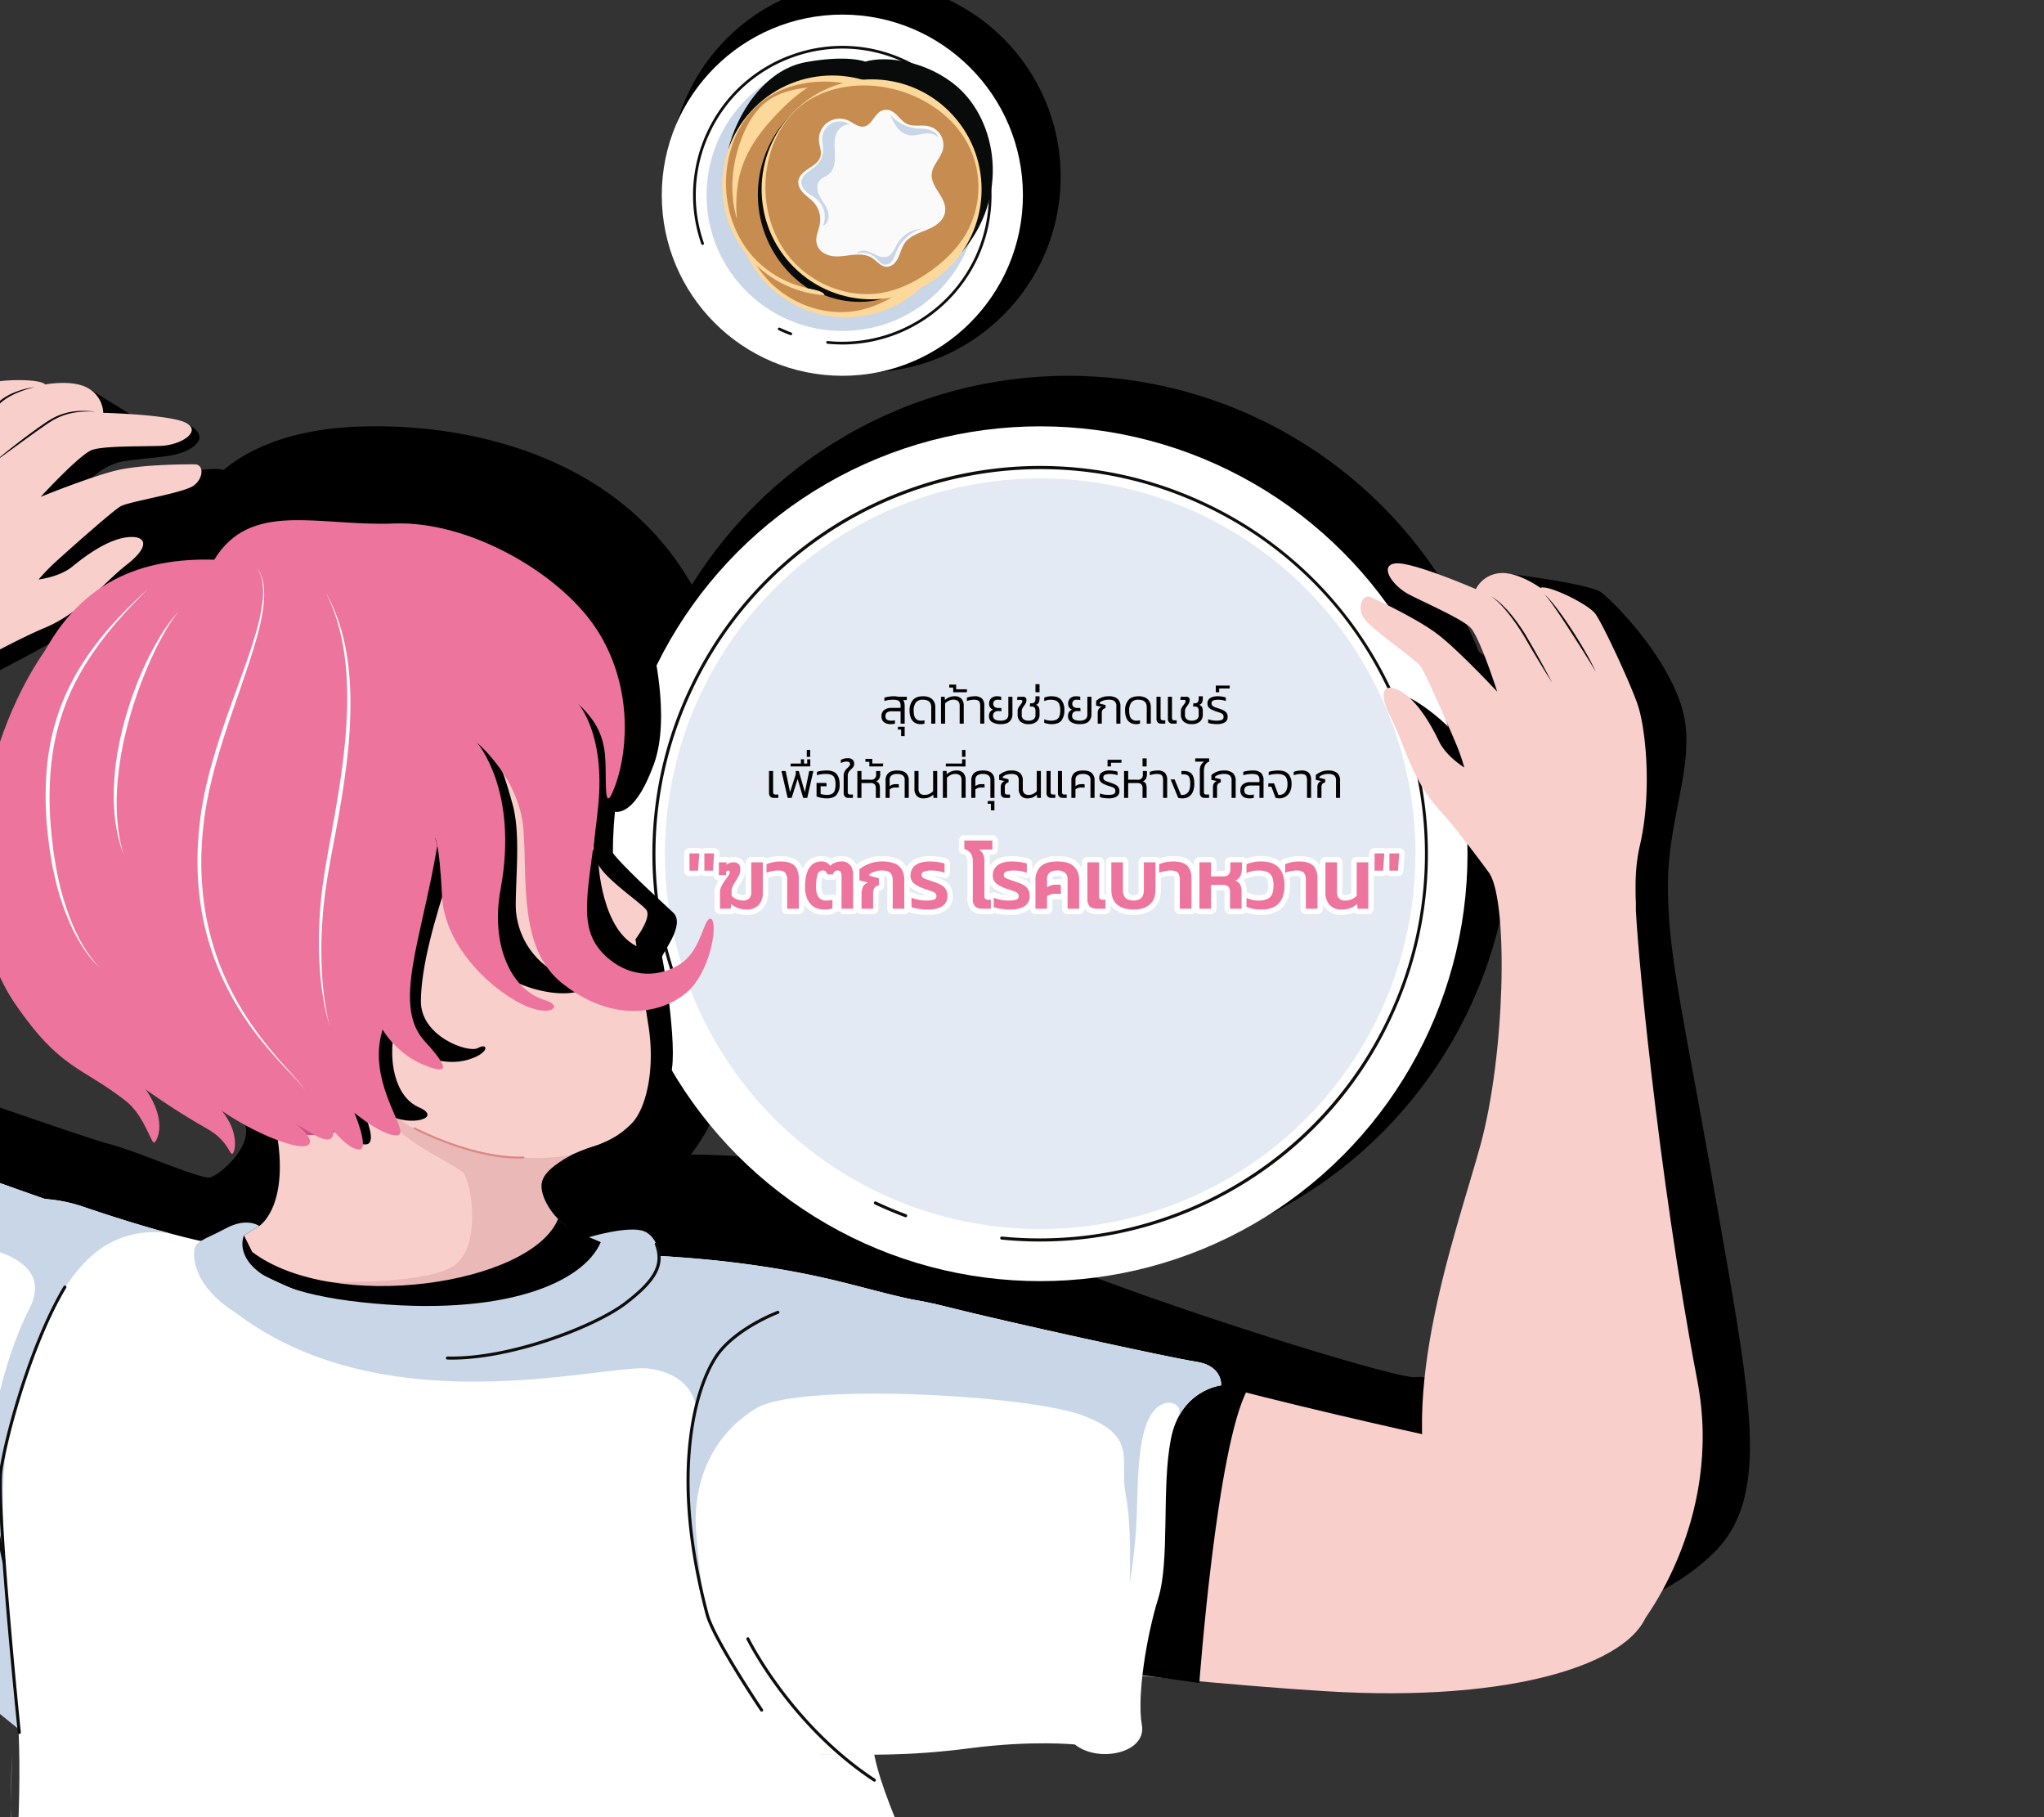 <svg xmlns="http://www.w3.org/2000/svg" xmlns:xlink="http://www.w3.org/1999/xlink" width="1152" height="1024" viewBox="0 0 1152 1024">
  <rect x="0" y="0" width="1152" height="1024" fill="#333333" stroke="none"/>
  <defs>
    <clipPath id="clip-path">
      <rect id="Rectangle_200" data-name="Rectangle 200" width="1152" height="1024" transform="translate(-192)" fill="none"/>
    </clipPath>
  </defs>
  <g id="Mask_Group_2" data-name="Mask Group 2" transform="translate(192)" clip-path="url(#clip-path)">
    <g id="Group_2747" data-name="Group 2747" transform="translate(180.98 -10.622)">
      <g id="Group_2710" data-name="Group 2710" transform="translate(4.365)">
        <circle id="Ellipse_209" data-name="Ellipse 209" cx="110.222" cy="110.222" r="110.222"/>
      </g>
      <g id="Group_2718" data-name="Group 2718" transform="translate(0 18.844)">
        <g id="Group_2711" data-name="Group 2711">
          <circle id="Ellipse_210" data-name="Ellipse 210" cx="101.769" cy="101.769" r="101.769" fill="#fff"/>
        </g>
        <g id="Group_2712" data-name="Group 2712" transform="translate(25.249 25.249)">
          <circle id="Ellipse_211" data-name="Ellipse 211" cx="76.52" cy="76.52" r="76.52" fill="#c9d6e8"/>
        </g>
        <g id="Group_2713" data-name="Group 2713" transform="translate(17.625 17.617)">
          <path id="Path_5410" data-name="Path 5410" d="M-3264.313,206.442a.757.757,0,0,1-.268-.049c-2.221-.828-4.439-1.764-6.593-2.78a.767.767,0,0,1-.367-1.021.767.767,0,0,1,1.02-.366c2.117,1,4.295,1.917,6.476,2.73a.768.768,0,0,1,.451.987A.768.768,0,0,1-3264.313,206.442Z" transform="translate(3319.418 -43.397)" fill="#0d0d0c"/>
          <path id="Path_5411" data-name="Path 5411" d="M-3280.961,60.062q-4.155,0-8.35-.417a.768.768,0,0,1-.687-.84.764.764,0,0,1,.84-.687,82.738,82.738,0,0,0,82.9-46.941,82.668,82.668,0,0,0-39.431-109.919,82.035,82.035,0,0,0-63.125-3.05,82.034,82.034,0,0,0-46.792,42.48,82.122,82.122,0,0,0-3.364,62.236.766.766,0,0,1-.474.976.769.769,0,0,1-.977-.474,83.643,83.643,0,0,1,3.428-63.392,83.557,83.557,0,0,1,47.661-43.27,83.561,83.561,0,0,1,64.3,3.106,84.2,84.2,0,0,1,40.164,111.962A84.312,84.312,0,0,1-3280.961,60.062Z" transform="translate(3365.076 108.221)" fill="#0d0d0c"/>
        </g>
        <path id="Path_5412" data-name="Path 5412" d="M-3194.374,14.624c26.6-31.029,19.8-73.392-2.9-92.992-16.585-14.323-39.659-17.685-51.776-14.076,0,0-9.814-4-33.462.276S-3321.574-62.475-3326.22-43Z" transform="translate(3363.719 118.961)" fill="#080b0a"/>
        <g id="Group_2717" data-name="Group 2717" transform="translate(8.391 8.645)">
          <circle id="Ellipse_212" data-name="Ellipse 212" cx="61.987" cy="61.987" r="61.987" transform="translate(7.686 99.985) rotate(-45)" fill="#fdd89b"/>
          <path id="Path_5413" data-name="Path 5413" d="M-3310.93-6.642c-5.891,19.478-2.463,41.817,10.086,57.817s34.225,24.747,54.2,20.684c9.358-1.9,18.046-6.37,25.827-11.9,7.981-5.676,15.213-12.62,20.136-21.075A53.047,53.047,0,0,0-3198-8.424c-7.776-17.638-25.235-29.881-44.019-34.386-19.423-4.658-41.78-1.028-55.792,13.214A55.476,55.476,0,0,0-3310.93-6.642Z" transform="translate(3349.226 86.175)" fill="#c78c50"/>
          <g id="Group_2715" data-name="Group 2715" transform="translate(39.644 56.317)">
            <path id="Path_5414" data-name="Path 5414" d="M-3276.521-4.955a1.25,1.25,0,0,0,1.6.755,1.252,1.252,0,0,0,.755-1.6,1.251,1.251,0,0,0-1.6-.755A1.25,1.25,0,0,0-3276.521-4.955Z" transform="translate(3291.442 11.248)" fill="#f79922"/>
            <path id="Path_5415" data-name="Path 5415" d="M-3226.673,19.96a1.252,1.252,0,0,0,1.6.755,1.252,1.252,0,0,0,.755-1.6,1.251,1.251,0,0,0-1.6-.755A1.252,1.252,0,0,0-3226.673,19.96Z" transform="translate(3267.091 -0.923)" fill="#f79922"/>
            <circle id="Ellipse_213" data-name="Ellipse 213" cx="0.374" cy="0.374" r="0.374" transform="translate(23.707 17.553)" fill="#f79922"/>
            <circle id="Ellipse_214" data-name="Ellipse 214" cx="0.915" cy="0.915" r="0.915" transform="translate(14.628 28.017)" fill="#f79922"/>
            <g id="Group_2714" data-name="Group 2714" transform="translate(87.24 46.908)">
              <circle id="Ellipse_215" data-name="Ellipse 215" cx="1.781" cy="1.781" r="1.781" fill="#f79922"/>
            </g>
            <circle id="Ellipse_216" data-name="Ellipse 216" cx="1.126" cy="1.126" r="1.126" transform="translate(15.58 64.299)" fill="#f79922"/>
            <circle id="Ellipse_217" data-name="Ellipse 217" cx="1.888" cy="1.888" r="1.888" transform="translate(32.841 68.168)" fill="#f79922"/>
            <path id="Path_5416" data-name="Path 5416" d="M-3147,125.329a1.464,1.464,0,0,0,1.872.883,1.464,1.464,0,0,0,.884-1.872,1.465,1.465,0,0,0-1.873-.883A1.464,1.464,0,0,0-3147,125.329Z" transform="translate(3228.179 -52.257)" fill="#f79922"/>
            <path id="Path_5417" data-name="Path 5417" d="M-3180.674,118.081a.683.683,0,0,0,.873.412.683.683,0,0,0,.412-.873.683.683,0,0,0-.873-.412A.683.683,0,0,0-3180.674,118.081Z" transform="translate(3244.604 -49.228)" fill="#f79922"/>
            <circle id="Ellipse_218" data-name="Ellipse 218" cx="2.056" cy="2.056" r="2.056" transform="translate(95.28 29.345)" fill="#f79922"/>
            <circle id="Ellipse_219" data-name="Ellipse 219" cx="0.935" cy="0.935" r="0.935" transform="translate(48.251 0.749)" fill="#f79922"/>
            <circle id="Ellipse_220" data-name="Ellipse 220" cx="2.243" cy="2.243" r="2.243" transform="translate(81.059 0)" fill="#f79922"/>
            <path id="Path_5418" data-name="Path 5418" d="M-3242.275-7.94l.6-.214.6-.214-.6.214Z" transform="translate(3274.677 12.097)" fill="#f79922"/>
            <path id="Path_5419" data-name="Path 5419" d="M-3282.406,96.433a1.471,1.471,0,0,0,1.881.887,1.471,1.471,0,0,0,.888-1.881,1.471,1.471,0,0,0-1.881-.887A1.47,1.47,0,0,0-3282.406,96.433Z" transform="translate(3294.324 -38.137)" fill="#f79922"/>
            <circle id="Ellipse_221" data-name="Ellipse 221" cx="1.126" cy="1.126" r="1.126" transform="translate(33.567 48.987)" fill="#f79922"/>
            <circle id="Ellipse_222" data-name="Ellipse 222" cx="1.126" cy="1.126" r="1.126" transform="translate(72.634 19.095)" fill="#f79922"/>
            <path id="Path_5420" data-name="Path 5420" d="M-3247.24,66.5a1.47,1.47,0,0,0,1.88.887,1.472,1.472,0,0,0,.889-1.881,1.471,1.471,0,0,0-1.881-.887A1.47,1.47,0,0,0-3247.24,66.5Z" transform="translate(3277.145 -23.513)" fill="#f79922"/>
            <circle id="Ellipse_223" data-name="Ellipse 223" cx="2.36" cy="2.36" r="2.36" transform="translate(53.418 85.143)" fill="#f79922"/>
            <circle id="Ellipse_224" data-name="Ellipse 224" cx="1.308" cy="1.308" r="1.308" transform="translate(103.311 67.556)" fill="#fcb830"/>
            <path id="Path_5421" data-name="Path 5421" d="M-3093.071,86.98a1.842,1.842,0,0,0,2.355,1.111,1.84,1.84,0,0,0,1.111-2.354,1.841,1.841,0,0,0-2.354-1.111A1.843,1.843,0,0,0-3093.071,86.98Z" transform="translate(3201.843 -33.277)" fill="#fcb830"/>
            <circle id="Ellipse_225" data-name="Ellipse 225" cx="0.732" cy="0.732" r="0.732" transform="translate(107.949 61.694)" fill="#fcb830"/>
            <circle id="Ellipse_226" data-name="Ellipse 226" cx="0.841" cy="0.841" r="0.841" transform="translate(0 20.359)" fill="#fcb830"/>
          </g>
          <circle id="Ellipse_227" data-name="Ellipse 227" cx="61.987" cy="61.987" r="61.987" transform="translate(0 87.663) rotate(-45)" fill="#fdd89b"/>
          <path id="Path_5422" data-name="Path 5422" d="M-3325.956-30.732c-5.892,19.478-2.463,41.817,10.084,57.817s34.227,24.747,54.205,20.684c9.357-1.9,18.046-6.37,25.827-11.9,7.982-5.676,15.213-12.62,20.137-21.075a53.045,53.045,0,0,0,2.675-47.306c-7.776-17.638-25.234-29.881-44.018-34.386-19.422-4.658-41.78-1.028-55.793,13.213A55.472,55.472,0,0,0-3325.956-30.732Z" transform="translate(3356.567 97.943)" fill="#c78c50"/>
          <path id="Path_5423" data-name="Path 5423" d="M-3301.814-41.7c-8.057,9.331-14.448,20.085-16.6,32.38A77.183,77.183,0,0,0-3319.1,12.1c-.005-.018-.012-.036-.018-.054-4.62-15.3-2.936-32.113,3.063-46.924,3.183-7.86,7.755-15.468,14.72-20.3,6.046-4.2,13.438-6,20.738-6.954.43-.056.862-.1,1.292-.151C-3287.844-56.731-3295.607-48.89-3301.814-41.7Z" transform="translate(3353.15 94.755)" fill="#fdd89b"/>
          <path id="Path_5424" data-name="Path 5424" d="M-3289.929,17.6a63.6,63.6,0,0,1,38.39-81.341,63.649,63.649,0,0,1,8.877-2.467c.92.182,1.841.363,2.75.581,18.784,4.5,36.242,16.747,44.018,34.386a53.044,53.044,0,0,1-2.676,47.306c-4.923,8.455-12.154,15.4-20.136,21.075-7.781,5.533-16.47,10-25.827,11.9a51.872,51.872,0,0,1-21.12-.232A63.257,63.257,0,0,1-3289.929,17.6Z" transform="translate(3339.433 96.669)" fill="#080b0a"/>
          <path id="Path_5425" data-name="Path 5425" d="M-3238.882,152.927c5.392,1.2,9.091,2.065,9.593,4.037,0,0,15.453,6.816,32.3,2.041l-34.6-12.079Z" transform="translate(3312.663 -7.448)" fill="#080b0a"/>
          <g id="Group_2716" data-name="Group 2716" transform="translate(22.202 2.166)">
            <circle id="Ellipse_228" data-name="Ellipse 228" cx="61.987" cy="61.987" r="61.987" transform="translate(0 87.663) rotate(-45)" fill="#fdd89b"/>
            <path id="Path_5426" data-name="Path 5426" d="M-3282.551-26.5c-5.892,19.478-2.462,41.816,10.085,57.817s34.226,24.747,54.2,20.684c9.357-1.9,18.046-6.37,25.827-11.9,7.982-5.676,15.213-12.62,20.136-21.075a53.047,53.047,0,0,0,2.676-47.306c-7.775-17.639-25.234-29.881-44.018-34.386-19.423-4.658-41.78-1.028-55.794,13.214A55.485,55.485,0,0,0-3282.551-26.5Z" transform="translate(3313.161 93.708)" fill="#c78c50"/>
            <path id="Path_5427" data-name="Path 5427" d="M-3195.875-36.618a11.675,11.675,0,0,1,2.285,1.795c1.818,1.812,3.435,3.951,5.758,5.04,3.667,1.719,8.043.377,12,1.248a11.012,11.012,0,0,1,7.318,5.636,11.013,11.013,0,0,1,.323,9.231c-2.486,5.8-7.663,9.616-5.029,16.645,2.21,5.9,8.431,10.926,6.59,17.88-1.232,4.655-5.991,7.372-10.455,9.178s-9.4,3.456-12.13,7.418c-1.689,2.446-2.3,5.465-3.576,8.148s-3.709,5.246-6.679,5.1c-3.2-.155-5.338-3.243-8.044-4.96-3.019-1.915-6.815-2.1-10.376-1.782s-7.106,1.084-10.672.853-7.308-1.681-9.153-4.742c-2.9-4.811-.006-8.927.759-13.646a14.6,14.6,0,0,0-3.261-11.779c-1.718-1.968-3.943-3.425-5.791-5.272s-3.371-4.322-3.081-6.918c.359-3.223,3.286-5.464,6.013-7.219s5.745-3.742,6.5-6.895c.658-2.745-.619-5.547-.883-8.357a11.915,11.915,0,0,1,4.788-10.562,11.916,11.916,0,0,1,11.531-1.231c1.86.816,3.486,2.106,5.36,2.894,6.154,2.588,7.9-3.156,11.368-6.67A6.544,6.544,0,0,1-3195.875-36.618Z" transform="translate(3295.466 80.596)" fill="#fafafa"/>
            <path id="Path_5428" data-name="Path 5428" d="M-3236.688,19.2a12.934,12.934,0,0,1,3.061,14.689c3.012-1.133,3.832-5.2,2.849-8.262s-3.188-5.568-4.64-8.44-2-6.686.166-9.067c1.279-1.406,3.22-1.992,4.723-3.154,3-2.317,3.8-6.509,3.754-10.3s-.7-7.661.276-11.325,4.322-7.115,8.066-6.516a10.051,10.051,0,0,0-9.871-.928,10.05,10.05,0,0,0-5.676,8.13c-.191,2.32.444,4.634.429,6.962a12.679,12.679,0,0,1-3.893,8.993c-1.577,1.5-3.514,2.561-5.179,3.962s-3.109,3.317-3.13,5.491c-.023,2.314,1.571,4.348,3.393,5.773S-3238.419,17.668-3236.688,19.2Z" transform="translate(3293.818 74.364)" fill="#c9d6e8"/>
            <path id="Path_5429" data-name="Path 5429" d="M-3120.619-19.246c-.479-2.481-2.879-4.179-5.322-4.829s-5.016-.509-7.527-.8a22.489,22.489,0,0,1-14.572-7.868,33.915,33.915,0,0,0,3.856,7.2,11.413,11.413,0,0,0,6.629,4.493c2.935.571,5.915-.433,8.879-.827S-3122.2-21.783-3120.619-19.246Z" transform="translate(3246.084 78.153)" fill="#c9d6e8"/>
            <path id="Path_5430" data-name="Path 5430" d="M-3162.4,106.148a26.924,26.924,0,0,1-2.106,4.77,5.081,5.081,0,0,1-4.293,2.536c-2.415-.156-3.922-2.565-5.717-4.188a10.412,10.412,0,0,0-10.285-2.033c1.268-1.649,3.682-1.983,5.7-1.5a35.286,35.286,0,0,1,5.721,2.459c1.906.835,4.115,1.366,6.045.588,2.79-1.125,3.873-4.392,5.368-7a17.62,17.62,0,0,1,14.156-8.679A22.772,22.772,0,0,0-3162.4,106.148Z" transform="translate(3264.042 16.679)" fill="#c9d6e8"/>
          </g>
        </g>
      </g>
    </g>
    <g id="Group_2749" data-name="Group 2749" transform="translate(-455.963 250.511)">
      <g id="Group_2746" data-name="Group 2746" transform="translate(-49.215 -38.75)">
        <path id="Path_5459" data-name="Path 5459" d="M-6197.425,21552.586c-7.638,30.746,100.04,221.469,100.04,221.469l-583.592,34.18h-4.326s-.511-105.391,4.326-176.617,0-102.664,0-102.664S-6189.785,21521.838-6197.425,21552.586Z" transform="translate(7002.94 -20786.652)" fill="#fff"/>
        <g id="Group_2694" data-name="Group 2694" transform="translate(0 2.436)">
          <path id="Path_5332" data-name="Path 5332" d="M-2976.585,828.219c-1.554-.788-67-50.626-95.788-101,0,0-17.474-14.3-29.288-12.515s-216.455-62.3-268.328-94.615-140.31-30.765-140.31-30.765,23.3-27.289,22.144-64.845c-.562-18.135-5.284-41.072-5.284-41.072L-3497,459.127s23.714-22.306-9-52.163a20.886,20.886,0,0,1-5.887-23.372s30.372-58.808,7.532-105.494c-42.312-86.508-138.965-101.764-195.9-98.919-38.975,1.953-61.34,14.305-73.223,24.288-7.212-1.958-22.167,1.865-22.167,1.865l-62.944,15.7s11.315-20.047,29.682-22.6,29.52-2.034,37.479-7.463,3.691-10.024-2.874-13.842c-6.477-3.772-56.954,4.8-58.252,5.023l28.24-8.957-24.067-14.827-115.1,91.1,68.582,28.251,18.419,4.3-17.556,3.9-95.39,37.208-135.408,198.654,5.109,90.923L-3430.2,835.612l453.63-7.387A.015.015,0,0,1-2976.585,828.219ZM-3765.217,567c14.282,12.543-10.133,34.155-16.061,35.122s-38.581-13.94-56.994-18.906-113.143-39.131-135-44.653-27.458-6.721-27.458-6.721,24.838-24.311,43.437-98.327,43.64-110.008,43.64-110.008,43.436-21.813,54.357-29.763c3.036-2.213,4.577-4.444,5.208-6.506l44.954,10.493,48.356,116.335,74.915,160.994S-3779.5,554.465-3765.217,567Z" transform="translate(4212.699 -152.85)"/>
          <path id="Path_5333" data-name="Path 5333" d="M-3691.4,356.97c-32.186,32.463-37.863,79.507-31.026,107.768s78.25-26.266,78.25-26.266l59.74-109.684-78.985-13.45Z" transform="translate(4042.354 -219.726)"/>
          <g id="Group_2693" data-name="Group 2693">
            <g id="Group_2692" data-name="Group 2692">
              <path id="Path_5334" data-name="Path 5334" d="M-3893.051,259c6.16-29.408,24.723-61.488,35.344-72.079s36.346-32.205,42.372-35.5,31.5-3.711,34.154-.191c0,0,15.383-3.013,24.149,2.046a16.741,16.741,0,0,1,8.609,13.905s38.659.975,47.032,5.861-3.351,12.333-14.544,12.755-31.817-.061-38.7,2.271-29.044,26.466-29.044,26.466,30.844-12.55,44.989-15.41,37.138-2.965,42.028-2.9,4.965,7.825-.875,12.026-36.48,8.88-41.234,11.689-31.066,26.272-36.579,31.322a113.96,113.96,0,0,0-9.506,9.837s11.822-1.314,19.2-7.409,19.8-15.107,30.665-16.377,13.263,4.947.042,15.244-26.131,27.291-46.244,35.7-57.243,29.338-70.764,38.018-44.884-19.912-52.542-25.183S-3898.378,284.429-3893.051,259Z" transform="translate(4119.795 -148.754)" fill="#f9cfcc"/>
              <path id="Path_5335" data-name="Path 5335" d="M-3681.559,179.314c-1.38-.011-2.76-.022-4.137-.016-1.375.028-2.75.071-4.115.2a38.136,38.136,0,0,0-8.036,1.508,35.544,35.544,0,0,0-7.461,3.253c-2.339,1.365-4.594,2.974-6.844,4.548-4.507,3.162-8.952,6.423-13.414,9.661s-8.924,6.483-13.418,9.689q6.332-5.338,12.88-10.4,6.537-5.083,13.292-9.885c2.282-1.566,4.524-3.167,6.97-4.551a34.2,34.2,0,0,1,7.747-3.167,35.464,35.464,0,0,1,8.25-1.21A65.462,65.462,0,0,1-3681.559,179.314Z" transform="translate(4048.314 -161.608)" fill="#0d0d0c"/>
              <path id="Path_5336" data-name="Path 5336" d="M-3726.924,155.664c-2.009.5-4,1.037-5.942,1.727a52.43,52.43,0,0,0-5.7,2.311,36.2,36.2,0,0,0-5.283,3.055,22.846,22.846,0,0,0-2.356,1.9q-1.113,1.046-2.192,2.153c-1.45,1.458-2.872,2.953-4.287,4.456l-4.254,4.5q-4.235,4.525-8.566,8.974,3.827-4.89,7.9-9.574c2.714-3.126,5.483-6.2,8.39-9.167q1.1-1.106,2.251-2.173a21.724,21.724,0,0,1,2.494-1.961,33.212,33.212,0,0,1,5.532-2.978A45.006,45.006,0,0,1-3726.924,155.664Z" transform="translate(4059.613 -151.698)" fill="#0d0d0c"/>
              <path id="Path_5337" data-name="Path 5337" d="M-2477.379,1231.359c-9.473,27-73.91,49.833-180.99,43.224s-269.566-27.6-269.566-27.6-58.651-192.856-28.91-189.81,112.991,10.263,208.071,36.985,227.019,53.087,227.019,53.087Z" transform="translate(3718.675 -535.762)" fill="#f9cfcc"/>
              <path id="Path_5338" data-name="Path 5338" d="M-2565.237,1143.976c-17.313,31.455-27.161,165.34-27.161,165.34l-57.486-7.839,5.047-3.919,17.07-156.177,42.822-14.28Z" transform="translate(3581.52 -575.144)"/>
              <path id="Path_5339" data-name="Path 5339" d="M-3900.9,929.884c-87.2-38.013-235.229-97.355-271.058-105.7s-103.1,53.21-99.665,71.269,108.244,99.633,167.485,127.753c132.865,63.066,194.57,73.716,295.272,127.44Z" transform="translate(4275.295 -436.185)" fill="#f9cfcc"/>
              <path id="Path_5340" data-name="Path 5340" d="M-4002.99,855.106c-38.119,7.6-27.488,166.145-27.488,166.145l10.276,5.936,62.082-31.872-20.654-125.764Z" transform="translate(4173.083 -449.689)"/>
              <path id="Path_5341" data-name="Path 5341" d="M-3973.054,369.372c-15.3,18.561-56.477,83.5-79.437,130.451-22.917,46.861-52.571,121.732-111.976,159.734s-106.419,39.246-110.111,28.751-15.474-67.964,46.805-144.417c75.028-92.1,168.507-192.6,177.4-206.453S-3973.054,369.372-3973.054,369.372Z" transform="translate(4277.924 -228.029)" fill="#f9cfcc"/>
              <path id="Path_5342" data-name="Path 5342" d="M-3500.776,867.187l8.629-5.3s20.676-12.918,6.816-66.449-19.531-77.562-19.531-77.562l128.1-14.056s104.864,102.831,75.1,112.4-34.317,20-30.792,30.09,15.886,18.079,23.657,21.472,36.321,20.583,36.321,20.583l-47.988,58.266-136.466,6.632-54.7-60.136V870Z" transform="translate(3951.448 -385.236)" fill="#f9cfcc"/>
              <path id="Path_5343" data-name="Path 5343" d="M-3381.344,856.935c22.942,26.543,79.485,36.213,108.712,30.01,0,0-13.692,6.921-16.488,13.8s3.383,17.266,8.677,22.4l-8.48,19.745-41.321,20.587-71.948,1.285-7.872-6.248s49.829,1.736,68.715-7.7,11.925-49.635,7.208-53.9-26.951-14.374-36.608-24.032S-3381.344,856.935-3381.344,856.935Z" transform="translate(3908.18 -450.468)" fill="#eab8b7"/>
              <path id="Path_5344" data-name="Path 5344" d="M-3326.324,972.29c-15.328,37.259-126.422,53.373-172.425,18.6l-4.641-9.323-14.369,8.266s9.263,31.524,10.388,32.306,135.155,33.386,135.155,33.386l85.137-44.441-15.214-25.712s-7.213-2.781-14.862-6.723S-3326.324,972.29-3326.324,972.29Z" transform="translate(3954.063 -499.614)"/>
              <path id="Path_5345" data-name="Path 5345" d="M-3894.284,1149.063l21.072,35.288a.03.03,0,0,0,.021.015l2.208,1.792,79.616,64.428,7.851,6.359,467.189,8.67,42.332-253.928c-37.829-6.707-55.6-16.13-112.133-23.254-33.1-4.166-68.087-5.008-68.087-5.008s-27.178,35.766-96.643,37.8-133.955-44.42-133.955-44.42-5.183-.952-15.363-3.564q-1.946-.494-4.125-1.074l-.009,0c-11.774-3.116-28.82-8.083-50.946-15.645a85.928,85.928,0,0,0-20.709-4.08,116.379,116.379,0,0,0-25.541.784l-12.228,25.809Z" transform="translate(4114.478 -491.006)" fill="#fff"/>
              <path id="Path_5346" data-name="Path 5346" d="M-2990.949,1074.275c28.718-22.894,41.918-32.941,94.4-19.652,32.447,8.217,124.239,28.363,139.415,30.662s14.1,13.342,14.1,13.342-22.908,2.442-28.318,30.193-.432,68.183-7.145,89.841-12.091,55.371-9.228,71.306-24.726,21.629-37.732,11.033c0,0-24.148-2.473-59.294,2.123s-58.809,3.661-83.183,3.4-40.666-48.11-52.886-91.819S-3022.414,1099.357-2990.949,1074.275Z" transform="translate(3744.453 -532.159)" fill="#fff"/>
              <path id="Path_5347" data-name="Path 5347" d="M-3529.333,1025.438c83.863,84.019,224.209,42.458,249.4,45.883s26.38,21.683,26.38,21.683c-12.609,51.1,4.383,110.165,5.668,114.446-.44-1.973-3.359-15.66-5.54-43.515-1.856-23.718,5.47-44.78,20.242-59.636a69.9,69.9,0,0,1,13.835-10.786c12.293-7.337,52.187-9.154,92.336-7.573,37.848,1.485,75.924,6,91.333,11.738,31.74,11.842,20.577,25.223,24.279,44.376,3.591,18.61,2.278,48.781,2.2,50.473a292.834,292.834,0,0,0,4.121-40.4c.641-21.849.93-44.972,8.626-55.78,7.042-9.91,17.739-5.812,14.967,1.882a33.329,33.329,0,0,1,23.9-17.488s1.076-11.049-14.1-13.346-106.968-22.446-139.419-30.662q-3.842-.974-7.414-1.782a.109.109,0,0,0-.05-.006c-4.483-.8-8.686-1.636-12.7-2.5-29.856-6.414-49.578-14.472-99.382-20.752-33.1-4.166-68.088-5.008-68.088-5.008s-27.178,35.766-96.643,37.8c-39.683,1.161-77.752-13.5-103.093-26.293Z" transform="translate(3958.994 -514.271)" fill="#c9d6e8"/>
              <path id="Path_5348" data-name="Path 5348" d="M-3312.5,986.9c-9.7,22.739-54.413,42.551-134.541,33.911s-66.556-37.715-66.556-37.715l8.628-5.3s-6.832-5.112-18.817,1.341-17.365,6.937-17.864,12.82-.24,39.3,82.3,55.466,140.013-10.49,163.6-28.11,16.218-35.034,7.754-38.514-31.141,3.307-31.141,3.307Z" transform="translate(3964.267 -501.14)" fill="#c9d6e8"/>
              <path id="Path_5349" data-name="Path 5349" d="M-3290.958,1061.437q-1.321,0-2.6-.035a.862.862,0,0,1-.836-.885.858.858,0,0,1,.885-.836c34.577.96,82.921-17.81,99.736-30.649,16.876-12.887,21.362-21.371,17.143-32.419a.861.861,0,0,1,.5-1.112.861.861,0,0,1,1.112.5c4.557,11.936-.077,20.938-17.708,34.4-9.026,6.892-25.915,14.909-44.075,20.922C-3256.607,1057.879-3275.707,1061.436-3290.958,1061.437Z" transform="translate(3858.9 -509.478)" fill="#0d0d0c"/>
              <path id="Path_5350" data-name="Path 5350" d="M-2905.387,1498.01l-24-.451a18.145,18.145,0,0,0,2.511.2C-2919.749,1497.839-2912.691,1497.975-2905.387,1498.01Z" transform="translate(3703.392 -723.4)" fill="#c9d6e8"/>
              <path id="Path_5351" data-name="Path 5351" d="M-2835.776,1051.572c4.014.86,8.217,1.7,12.7,2.5C-2827.612,1053.038-2831.825,1052.206-2835.776,1051.572Z" transform="translate(3663.51 -533.392)" fill="#c9d6e8"/>
              <path id="Path_5352" data-name="Path 5352" d="M-2835.776,1051.572c4.014.86,8.217,1.7,12.7,2.5C-2827.612,1053.038-2831.825,1052.206-2835.776,1051.572Z" transform="translate(3663.51 -533.392)" fill="#c9d6e8"/>
              <path id="Path_5353" data-name="Path 5353" d="M-4028.89,1055.764c-10.951,17.607,8.273,50.292,21.489,45.322,0,0,17.865,3.391,45.037,26.147,11.107,9.3,21.093,16.787,30.422,23.27a.033.033,0,0,0,.022.015c.962.672,1.914,1.324,2.856,1.974l.016,0c12.37,8.449,23.655,15.229,35.021,22.293,9.9,6.157,24.092,2.141,39.9-7.053,17.242-10.009,36.408-26.179,54.03-41.981,33.793-30.3,63.31-96.426,50.247-134.492-8.536-24.877-13.9-39.915-35.137-52.693-8.423-5.064-19.331-9.769-33.917-14.594-4.324-1.427-9.7-3.266-15.79-5.387-38.642-13.42-106.148-38.279-118.272-43.644-14.041-6.214-25.928,2.072-25.928,2.072s-3,.946-7.562,7.083c-.241.319-.486.653-.728,1.006a.3.3,0,0,0-.058.078l-.308.429c-2.987,4.332-6.545,10.809-10.338,20.444-10.341,26.313-6.752,68.4-12.725,90.273S-4020.346,1042.011-4028.89,1055.764Z" transform="translate(4173.207 -457.157)" fill="#fff"/>
              <path id="Path_5354" data-name="Path 5354" d="M-3945.006,889.34c-7.266,7.55-11.828,19.357-12.32,37.165s20.232,16.448,56.893,15.03c16.706-.646,40.6-.382,59.84,3.647,22.995,4.813,39.362,14.975,28.955,35.329-18.876,36.917-24.191,87.645-24.325,88.922-.06-.416-.4-2.758-2.1-14.07-2.392-15.834-4.015-48.321-4.015-48.321-8.079,31.072,1.781,99.851,1.781,99.851s.771,7.68-5.109,18.139-36.751,33.2-51.769,27.464l-.016,0a2.985,2.985,0,0,0-.648-.182l79.617,64.428c-1.095-13.15-2.418-29.285-4.031-49q-.422-5.148-.872-10.634c-7.569-92.56-.935-103.083,6.262-128.917s23.175-69.316,49.477-84.115a52.371,52.371,0,0,1,14.272-5.5,53.056,53.056,0,0,1,21.949-.256c-11.774-3.116-28.82-8.083-50.947-15.644a85.907,85.907,0,0,0-20.709-4.08c-38.642-13.42-106.148-38.279-118.273-43.644-14.04-6.214-25.928,2.072-25.928,2.072s-3,.946-7.561,7.083C-3949.412,877.857-3938.113,882.174-3945.006,889.34Z" transform="translate(4141.34 -457.157)" fill="#c9d6e8"/>
              <path id="Path_5355" data-name="Path 5355" d="M-3954.457,894.928a2.71,2.71,0,0,0,.309-.429C-3954.25,894.643-3954.354,894.785-3954.457,894.928Z" transform="translate(4140.114 -466.472)" fill="#c9d6e8"/>
            </g>
            <path id="Path_5356" data-name="Path 5356" d="M-4216.1,872.942c-1.917,0-3.013-.013-3.1-.014a.574.574,0,0,1-.566-.582.573.573,0,0,1,.574-.566h.007c.8.013,81.074.921,108.892-14.058a.573.573,0,0,1,.778.233.573.573,0,0,1-.233.778C-4134.676,872.153-4200.95,872.942-4216.1,872.942Z" transform="translate(4253.147 -450.774)" fill="#db8882"/>
            <path id="Path_5357" data-name="Path 5357" d="M-2927.261,1464.413a.857.857,0,0,1-.473-.142c-47.553-31.353-71.336-79.489-71.57-79.971a.86.86,0,0,1,.4-1.151.862.862,0,0,1,1.151.4c.233.479,23.824,48.2,70.97,79.287a.861.861,0,0,1,.245,1.193A.858.858,0,0,1-2927.261,1464.413Z" transform="translate(3733.217 -674.62)" fill="#0d0d0c"/>
            <path id="Path_5358" data-name="Path 5358" d="M-3015.807,1288.378a.859.859,0,0,1-.714-.38c-1.107-1.641-27.16-40.349-30.843-54.233-9.819-37.022-12.95-70.716-9.309-100.145,3.733-30.165,13.259-44.393,16.089-48.035,11.307-14.549,32.725-22.681,33.631-23.02a.86.86,0,0,1,1.107.5.861.861,0,0,1-.5,1.108c-.218.082-21.872,8.306-32.876,22.464-2.762,3.554-12.059,17.462-15.739,47.19-3.615,29.21-.5,62.684,9.264,99.491,3.609,13.605,30.335,53.312,30.6,53.712a.86.86,0,0,1-.231,1.2A.858.858,0,0,1-3015.807,1288.378Z" transform="translate(3758.247 -538.052)" fill="#0d0d0c"/>
            <path id="Path_5359" data-name="Path 5359" d="M-3721.892,1290.421a.86.86,0,0,1-.855-.773c-.54-5.254-13.206-128.9-10.207-148.671,2.934-19.347,16.941-71.036,36.026-102.855a.862.862,0,0,1,1.181-.3.86.86,0,0,1,.3,1.181c-18.961,31.615-32.882,83-35.8,102.228-2.966,19.556,10.085,146.953,10.218,148.237a.861.861,0,0,1-.768.944A.782.782,0,0,1-3721.892,1290.421Z" transform="translate(4045.94 -527.483)" fill="#0d0d0c"/>
            <path id="Path_5360" data-name="Path 5360" d="M-3740.72,1213.154a.861.861,0,0,1-.84-.676c-.956-4.338-23.3-106.53-13.618-130.981a.862.862,0,0,1,1.117-.483.859.859,0,0,1,.483,1.117c-9.487,23.965,13.466,128.92,13.7,129.977a.86.86,0,0,1-.655,1.026A.885.885,0,0,1-3740.72,1213.154Z" transform="translate(4056.247 -545.909)" fill="#0d0d0c"/>
          </g>
        </g>
        <g id="Group_2700" data-name="Group 2700" transform="translate(640.819 0)">
          <g id="Group_2695" data-name="Group 2695" transform="translate(24.488)">
            <circle id="Ellipse_206" data-name="Ellipse 206" cx="249.941" cy="249.941" r="249.941"/>
          </g>
          <g id="Group_2699" data-name="Group 2699" transform="translate(0 28.486)">
            <g id="Group_2696" data-name="Group 2696" transform="translate(17.768)">
              <circle id="Ellipse_207" data-name="Ellipse 207" cx="240.842" cy="240.842" r="240.842" fill="#fff"/>
            </g>
            <path id="Path_5361" data-name="Path 5361" d="M-3146.841,499.958c6.667,4.623,16.709,1.3,26.362-25.337s-1.266-68.561-1.266-68.561l-39.69,49.71Z" transform="translate(3161.435 -284.427)"/>
            <g id="Group_2697" data-name="Group 2697" transform="translate(47.099 29.331)" opacity="0.5">
              <circle id="Ellipse_208" data-name="Ellipse 208" cx="211.51" cy="211.51" r="211.51" fill="#c9d6e8"/>
            </g>
            <g id="Group_2698" data-name="Group 2698" transform="translate(4.492 22.325)">
              <path id="Path_5362" data-name="Path 5362" d="M-2856.261,964.029a.851.851,0,0,1-.3-.055c-5.767-2.151-11.529-4.581-17.127-7.223a.86.86,0,0,1-.411-1.146.862.862,0,0,1,1.146-.412c5.554,2.621,11.271,5.032,16.993,7.167a.86.86,0,0,1,.506,1.107A.861.861,0,0,1-2856.261,964.029Z" transform="translate(3034.562 -540.672)" fill="#0d0d0c"/>
              <path id="Path_5363" data-name="Path 5363" d="M-2873.22,670.071q-10.829,0-21.643-1.081a.861.861,0,0,1-.771-.942.858.858,0,0,1,.943-.771,217.172,217.172,0,0,0,217.6-123.212,215.317,215.317,0,0,0,8.005-165.693,215.326,215.326,0,0,0-111.5-122.823c-108.078-51.01-237.505-4.581-288.515,103.5A215.539,215.539,0,0,0-3077.93,522.4a.862.862,0,0,1-.532,1.1.862.862,0,0,1-1.1-.532,217.253,217.253,0,0,1,8.9-164.655,217.106,217.106,0,0,1,51.821-69.574,217.737,217.737,0,0,1,71.978-42.814,217.713,217.713,0,0,1,82.78-12.7,217.092,217.092,0,0,1,84.229,20.769,217.1,217.1,0,0,1,69.573,51.821,217.731,217.731,0,0,1,42.815,71.978,217.733,217.733,0,0,1,12.7,82.78,217.094,217.094,0,0,1-20.77,84.229,216.925,216.925,0,0,1-91.338,97.672,219.4,219.4,0,0,1-61.7,22.973A218.208,218.208,0,0,1-2873.22,670.071Z" transform="translate(3127.213 -233.038)" fill="#0d0d0c"/>
              <path id="Path_5364" data-name="Path 5364" d="M-3108.691,736.457c6.387-10.313-3.294-66.611-3.893-68.408s13.476-18.267,6.289-25.154-30.388-27.5-35.936-36.173-11.379,7.725-11.379,7.725l2.4,55.877Z" transform="translate(3153.609 -391.164)"/>
            </g>
          </g>
        </g>
        <path id="Path_5365" data-name="Path 5365" d="M-2187.536,892.038c-33.208,31.039-82.035,40.926-83.5,17.5a.018.018,0,0,1,0-.012c-.524-1.59-77.418-95.612-41.18-250.042l13-94.511-13.836-73.326-46.03-73.855-2.768-10.235c6.133-.5,26.781,16.318,30.436,22.33s7.833,5.511,7.382,4.685-8.979-33.93-8.979-33.93L-2366,364.555l-3.833-7.1s27.759,11.087,38.916,17.446,28.34,18.86,28.34,18.86l-6.8-18.907-43.4-34.335,48.741,12.869,1.291-14.738s46.776,5.651,53.454,10.672,35.933,34.365,45.178,64.228-7.789,61.438-7.671,101.3,8.271,69.329,28.96,187.489C-2163.849,810.75-2154.329,860.992-2187.536,892.038Z" transform="translate(3465.001 -227.22)"/>
        <g id="Group_2701" data-name="Group 2701" transform="translate(1080.034 105.677)">
          <path id="Path_5366" data-name="Path 5366" d="M-2238.753,487.334c6.794-29.269,3.462-66.182-1.712-80.26s-19.409-44.515-23.486-50.045-27.007-16.628-30.9-14.552c0,0-12.686-9.21-22.765-8.311a16.743,16.743,0,0,0-13.665,8.988s-35.475-15.392-45.127-14.486-2.152,12.6,7.822,17.693,28.886,13.34,34.151,18.355,15.2,36.234,15.2,36.234-22.694-24.37-34.32-32.919-32.437-18.326-36.9-20.329-7.8,5.007-4.27,11.277,29.349,23.413,32.48,27.963,17.117,36.91,19.993,43.811a114.169,114.169,0,0,1,4.48,12.925s-10.168-6.169-14.3-14.805-11.6-22.039-20.921-27.766-14.114-1.1-6.455,13.81,12.212,35.755,26.915,51.851,39.57,50.711,48.18,64.277,49.095.836,58.259-.721S-2244.629,512.645-2238.753,487.334Z" transform="translate(2396.198 -328.63)" fill="#f9cfcc"/>
          <path id="Path_5367" data-name="Path 5367" d="M-2268.072,361.03a31.825,31.825,0,0,1,5.977,4.548,62.425,62.425,0,0,1,5.135,5.509c1.61,1.927,3.13,3.928,4.578,5.978s2.823,4.15,4.118,6.309c2.527,4.337,5,8.66,7.435,13.028s4.811,8.76,7.115,13.2q-4.065-6.307-7.923-12.739c-2.574-4.28-5.121-8.6-7.6-12.915a124.393,124.393,0,0,0-8.387-12.325c-1.534-1.957-3.123-3.874-4.839-5.675A35.5,35.5,0,0,0-2268.072,361.03Z" transform="translate(2341.612 -342.434)" fill="#0d0d0c"/>
          <path id="Path_5368" data-name="Path 5368" d="M-2215.7,358.989l1.207,1.129c.412.371.758.8,1.138,1.2s.753.808,1.11,1.228l1.067,1.263q2.106,2.55,4.048,5.227c2.611,3.549,5.079,7.2,7.473,10.892,2.374,3.707,4.687,7.453,6.882,11.268a122.782,122.782,0,0,1,6.105,11.709c-1.083-1.916-2.218-3.795-3.384-5.658l-3.488-5.589c-2.348-3.712-4.7-7.422-7.08-11.108q-3.553-5.545-7.238-11c-.613-.91-1.229-1.818-1.86-2.714s-1.245-1.808-1.9-2.685l-.961-1.336c-.322-.445-.67-.867-1-1.3C-2214.245,360.633-2214.983,359.827-2215.7,358.989Z" transform="translate(2319.3 -341.564)" fill="#0d0d0c"/>
          <path id="Path_5369" data-name="Path 5369" d="M-2297.68,633.628c10.427,18.119,8.446,102.321-5.3,152.642s-51.16,150.239-22.405,214.629,95.56,71.619,104.41,64.879,55.286-67.761,40.239-146.383c-22.329-116.677-34.973-253.511-34.794-269.967S-2297.68,633.628-2297.68,633.628Z" transform="translate(2370.541 -458.57)" fill="#f9cfcc"/>
        </g>
        <path id="Path_5587" data-name="Path 5587" d="M296.078,717.641s-8.727,194.772,38.757,200.928,402.734,2.639,442.3-18.466,41.329-95.848,41.329-95.848l61.553,123.986L290.868,964.294Z" transform="translate(23.839 58.816)" fill="#d6dce6"/>
        <g id="Group_2850" data-name="Group 2850" transform="translate(606.647 321.412)">
          <g id="Group_2752" data-name="Group 2752" transform="translate(-305.641 -240.063)">
            <path id="Path_5460" data-name="Path 5460" d="M536.558,585.359a49.869,49.869,0,0,1-7.852,6.465,53.409,53.409,0,0,1-13.623,6.183h-.011c-.614.189-1.244.378-1.9.556q-2.013.611-3.837,1.256c-34.983,10-84.857-12.234-135.071-41.88-.677-1.795-39.665,17.073-40.5,15.341,0,0-49.443-17.213-86.106-66.564s-30.142-169.672,54.76-202.974,180.553,4.331,206.915,70.844c5.305,13.388,5.85,35.528,6.493,44s-2.8,12.648,2.552,21.389,23.127,20.482,26.574,24.716-6.017,16.628-6.017,16.628,3.085,22.387,7.233,48.273S544.577,577.535,536.558,585.359Z" transform="translate(-168.591 -245.182)" fill="#f9cfcc"/>
            <path id="Path_5461" data-name="Path 5461" d="M615.712,829.8c-27.721,0-58.883-16.4-59.2-16.566a.568.568,0,0,1,.534-1c.327.174,33.062,17.4,61.047,16.391a.559.559,0,0,1,.588.548.568.568,0,0,1-.548.588C617.328,829.79,616.52,829.8,615.712,829.8Z" transform="translate(-310.961 -470.04)" fill="#db8882"/>
            <path id="Path_5462" data-name="Path 5462" d="M398.4,544.719c.19,27.616-26.016,68.051-30.711,101.634s.322,46.709.322,46.709a76.514,76.514,0,0,1-53.077,5.668s-50.814-21.7-77.2-50.377-57.546-79.3-57.546-79.3Z" transform="translate(-148.601 -354.559)" fill="#c95380"/>
            <g id="Group_2752-2" data-name="Group 2752" transform="translate(0)">
              <path id="Path_5463" data-name="Path 5463" d="M509.3,702.421c-3.831,17.747.161,38.222,13.681,44.122s-4.26,11.1-16.749,4.47-16.711-24.322-16.711-24.322-1.431,12.443,3.054,24.042,5.682,19.784-4.128,15.7-16.177-25.717-16.177-25.717L484.4,710.776l18.092-24.51Z" transform="translate(-274.716 -415.677)"/>
              <path id="Path_5464" data-name="Path 5464" d="M559.5,532.92c-8.512,25.574-16.219,52.494-16.309,72.2s26.626,29.33,32.131,26.312,6.245,1.643-1.318,5.012-16.949,4.25-28.885-.453S516.459,603.2,516.459,603.2l20-67.06,5.7-39.136,15.629,2.548Z" transform="translate(-293.799 -333.956)"/>
              <path id="Path_5465" data-name="Path 5465" d="M625.379,557.009c14.982,10.17,39.534,13.524,47.271,6.181s-1.627.242-16.1-6.691a43.778,43.778,0,0,1-24.677-39.534c.107-17.387,2.707-40.569-1.885-56.76s-7.448-26.518-16.978-35.277-10.738-4.164-10.738-4.164l-4.207,22.784Z" transform="translate(-329.034 -300.517)"/>
              <path id="Path_5466" data-name="Path 5466" d="M750.16,591.769c-21.632-8.713-23.182-48.6-23.182-48.6l-3-6.821-13.438,14.514s3.367,26.673,3.787,27.621,4.487,21.777,4.874,22.214,28.077,13.581,28.357,13.152,5.184-7.393,5.184-7.393Z" transform="translate(-377.599 -350.944)"/>
              <path id="Path_5467" data-name="Path 5467" d="M429.273,532.795c-15.722,40.012-22.343,77.567-29.628,106.463s17.055,55.7,9.186,56.755-24.356-12.658-24.356-12.658,8.787,20.918,2.593,20.7-14.537-10.942-14.537-10.942,2.059,9.968-10.835,2.557-14.352-9.182-14.352-9.182S364.1,698,358.233,701.635s-37.741-9.306-60.044-28.074a15.775,15.775,0,0,1-.12,11.069c-2.323,5.864-3.489.533-3.682-2.977s-6.519-9.6-28.865-23.957-10.721-12.633-28.708-38.938S429.273,532.795,429.273,532.795Z" transform="translate(-172.58 -349.41)" fill="#ed759d"/>
              <path id="Path_5468" data-name="Path 5468" d="M265.354,232.342c20.5-33.678,58.857-18.711,101.2-20.391s93.534,27.964,114.08,59.255,17.972,67.788,11.135,87.2-5.479.9-5.886-11.257-2.959-21.976-15.32-33.493c0,0,15.335,16.714,11.165,57.653-4.992,49-13.827,69.518,6.2,86.11,13.209,10.941,29.243,10.168,40.643,2.344s12.573-25.418,16.45-25.133,1.833,22.218-8.749,36.6-41.889,25.927-74.679-.07c-24.678-19.566-19.783-57.529-21.971-86.7s-26.291-49.129-26.291-49.129,23.81,26.538,13.369,82.912c-5.572,30.09,5.15,56.425,25.346,62.393,9.748,2.881,3.935,9.191-9.8,3.719-17.986-7.166-47.022-32.678-48.512-62.439-1.606-32.093-4.045-32.895-4.045-32.895s-1.539,26.734-24.44,52.948c-25.255,28.908-33.886,42.8-34.677,53.565s-16.189,2.276-15.564-18.031c0,0-7.512,25.646-6.924,35.324s-8.565,4.26-11.91-8.985c0,0-.989,7.063-4.7,7.766s-15.6-8.4-15.6-8.4,8.894,14.51.249,14.308-18.09-1.328-39.17-15-31.76-27.446-31.76-27.446,6.576,29.317,5.209,36.145-4.307-.316-8.97-7.587-35.857-28.984-50.935-59.536-7.241-103.832,15.1-151.838S224.627,231.192,265.354,232.342Z" transform="translate(-132.431 -210.055)" fill="#ed759d"/>
              <path id="Path_5469" data-name="Path 5469" d="M180.166,453.57c-2.739,61.349,3.809,86.99,29.021,112.672,24.721,25.183,16.369,40.252,14.652,41.587s-5.563-15.054-16.1-23.343c-24.7-19.427-36.864-17.467-62.325-54.631-36.784-53.693-20.944-145.383,17.379-200.3S180.166,453.57,180.166,453.57Z" transform="translate(-124.598 -257.129)" fill="#ed759d"/>
              <path id="Path_5470" data-name="Path 5470" d="M228.079,478.423c-2.739,61.349,8.366,84.645,39.063,102.051s26.111,37.443,24.395,38.778-2.365-7.085-14.016-13.722-62.574-36.134-88.406-73.041S192.167,395.9,230.49,340.975,228.079,478.423,228.079,478.423Z" transform="translate(-148.202 -262.326)" fill="#ed759d"/>
              <path id="Path_5471" data-name="Path 5471" d="M551.174,523.333c-8.9,53.38-25.532,90.31-7.131,110.332s8.487,16.968-1.208,13.078-26.774-17.068-28.866-37.957,3.2-27.3,3.2-27.3l24.542-70.345,6.425,1.69Z" transform="translate(-292.513 -340.062)" fill="#ed759d"/>
              <path id="Path_5472" data-name="Path 5472" d="M466.343,282.377q1.9,3.376,3.528,6.908c1.073,2.356,2.022,4.769,2.9,7.205s1.654,4.914,2.355,7.411,1.318,5.019,1.85,7.559.983,5.1,1.36,7.665.7,5.143.951,7.727.438,5.172.567,7.764.215,5.186.243,7.78a268.471,268.471,0,0,1-1.611,31.055c-1.118,10.3-2.639,20.555-4.406,30.75-3.44,20.411-8.253,40.541-9.665,61.114a235.449,235.449,0,0,0-.38,30.884q.407,7.72,1.472,15.393c.355,2.555.788,5.1,1.278,7.632s1.043,5.058,1.772,7.537a104.536,104.536,0,0,1-3.607-15.082q-1.31-7.653-1.949-15.408a217.325,217.325,0,0,1-.275-31.07c.318-5.174.762-10.343,1.4-15.489s1.428-10.278,2.308-15.374c1.733-10.2,3.71-20.34,5.424-30.518,1.734-10.172,3.331-20.363,4.464-30.6A284.869,284.869,0,0,0,478.29,342.4c.033-5.145-.13-10.291-.522-15.419q-.274-3.848-.753-7.678t-1.16-7.627a113.655,113.655,0,0,0-3.667-14.989A99.368,99.368,0,0,0,466.343,282.377Z" transform="translate(-270.416 -241.283)" fill="#fff"/>
              <path id="Path_5473" data-name="Path 5473" d="M375.164,256.356a20.938,20.938,0,0,1,3.791,9.141,41.414,41.414,0,0,1,.368,9.98,82.7,82.7,0,0,1-1.378,9.9c-.631,3.271-1.428,6.5-2.3,9.713-1.751,6.417-3.789,12.743-5.894,19.039s-4.278,12.562-6.455,18.822c-4.345,12.519-8.557,25.078-11.975,37.842-1.7,6.382-3.169,12.821-4.345,19.307-.581,3.246-1.089,6.5-1.466,9.773l-.3,2.455-.245,2.46c-.18,1.639-.293,3.283-.422,4.926a172.748,172.748,0,0,0,1.515,39.423,160.327,160.327,0,0,0,4.313,19.28A152.539,152.539,0,0,0,357.11,487a160.869,160.869,0,0,0,9.075,17.588,191.017,191.017,0,0,0,11.076,16.437c3.968,5.293,8.224,10.373,12.616,15.334l6.627,7.416c1.1,1.242,2.188,2.493,3.242,3.776a32.3,32.3,0,0,1,2.913,4.03,32.205,32.205,0,0,0-3.022-3.938c-1.088-1.249-2.211-2.467-3.344-3.676l-6.8-7.262c-4.5-4.872-8.879-9.875-12.98-15.107a165.834,165.834,0,0,1-20.807-33.973A152.407,152.407,0,0,1,344.1,449.453a164.5,164.5,0,0,1-2.042-19.9,173.282,173.282,0,0,1,.294-20c.126-1.663.237-3.326.415-4.984l.243-2.489.3-2.483c.374-3.312.877-6.617,1.455-9.9,1.15-6.571,2.685-13.061,4.412-19.488,3.452-12.86,7.807-25.429,12.285-37.915s9.253-24.86,12.995-37.547a112.871,112.871,0,0,0,4.178-19.332,40.894,40.894,0,0,0-.061-9.858A21.011,21.011,0,0,0,375.164,256.356Z" transform="translate(-218.423 -230.047)" fill="#fff"/>
              <path id="Path_5474" data-name="Path 5474" d="M248.8,278.534c-1.739,1.761-3.517,3.483-5.22,5.277L241,286.47l-2.543,2.7c-3.362,3.624-6.664,7.3-9.787,11.127a178.048,178.048,0,0,0-17.047,24.112,131.815,131.815,0,0,0-11.867,26.9,137.832,137.832,0,0,0-3.592,14.267c-.911,4.824-1.56,9.7-2,14.588A189.281,189.281,0,0,0,194,409.65c.3,4.92.919,9.808,1.44,14.708.056.614.147,1.223.248,1.83l.288,1.824.573,3.649c.2,1.215.35,2.44.587,3.647l.74,3.618a147.823,147.823,0,0,0,8.483,28.246c.484,1.131.952,2.272,1.45,3.4l1.621,3.321c.277.549.525,1.116.827,1.653l.9,1.615c.61,1.069,1.167,2.174,1.848,3.2l.984,1.565c.33.521.647,1.051,1.013,1.547l1.066,1.511c.35.509.711,1.009,1.1,1.488l1.136,1.463c.384.483.8.939,1.2,1.411A29.226,29.226,0,0,0,222.09,492a29.268,29.268,0,0,1-2.713-2.537c-.422-.454-.861-.893-1.269-1.36l-1.208-1.415c-.412-.465-.789-.958-1.159-1.456l-1.125-1.484c-.386-.488-.723-1.009-1.073-1.521l-1.046-1.542c-.723-1.013-1.32-2.1-1.973-3.16l-.962-1.6c-.322-.531-.592-1.092-.89-1.636L206.923,471c-.542-1.118-1.053-2.251-1.581-3.377a141.276,141.276,0,0,1-9.2-28.324l-.813-3.641c-.261-1.215-.436-2.447-.659-3.67l-.623-3.676-.31-1.839c-.11-.612-.207-1.226-.271-1.844-.58-4.936-1.261-9.863-1.614-14.823a188.141,188.141,0,0,1,.045-29.836c.461-4.963,1.137-9.91,2.081-14.81a132.5,132.5,0,0,1,3.724-14.491c.4-1.182.759-2.378,1.193-3.547l1.295-3.512,1.415-3.463c.465-1.157,1.01-2.28,1.511-3.422A134.245,134.245,0,0,1,210.1,323.51a167.962,167.962,0,0,1,17.726-23.933c3.27-3.733,6.707-7.309,10.2-10.823S245.141,281.861,248.8,278.534Z" transform="translate(-153.393 -239.624)" fill="#fff"/>
              <path id="Path_5475" data-name="Path 5475" d="M264.3,437.607l-1.464-4.287c-.42-1.45-.792-2.916-1.19-4.377-.366-1.468-.641-2.957-.966-4.437-.173-.739-.278-1.489-.4-2.236l-.358-2.246A113.439,113.439,0,0,1,258.9,401.87a145.632,145.632,0,0,1,1.541-18.13c.9-6,2.132-11.947,3.6-17.828q2.265-8.809,5.271-17.4c2.036-5.707,4.27-11.344,6.818-16.84a164.145,164.145,0,0,1,8.431-16.081,89.46,89.46,0,0,1,10.673-14.637l-1.382,1.79c-.46.6-.874,1.227-1.313,1.838s-.865,1.23-1.275,1.861-.84,1.247-1.232,1.889c-.784,1.284-1.588,2.553-2.319,3.867-.371.654-.754,1.3-1.115,1.959l-1.068,1.985c-2.858,5.286-5.42,10.726-7.778,16.248-2.333,5.532-4.508,11.132-6.405,16.826-1.927,5.682-3.646,11.435-5.1,17.252a178.672,178.672,0,0,0-5.578,35.461,126.879,126.879,0,0,0,.348,17.961l.23,2.239c.078.747.14,1.5.269,2.235.24,1.481.43,2.974.71,4.45.312,1.469.6,2.946.934,4.414Z" transform="translate(-182.577 -249.306)" fill="#fff"/>
            </g>
          </g>
        </g>
      </g>
    </g>
    <g id="Group_2846" data-name="Group 2846" transform="translate(-646.033 34.837)">
      <g id="Group_2827" data-name="Group 2827" transform="translate(839.609 350.696)">
        <g id="Group_2807" data-name="Group 2807" transform="translate(47.843 0)">
          <path id="Path_6173" data-name="Path 6173" d="M981.022,388.532a6.743,6.743,0,0,1-2.567-.463,3.917,3.917,0,0,1-1.809-1.458,4.548,4.548,0,0,1-.673-2.595,4.258,4.258,0,0,1,1.431-3.38,6.52,6.52,0,0,1,4.375-1.248h4.965v-1.178a4.535,4.535,0,0,0-.378-2.034,2.193,2.193,0,0,0-1.3-1.066,8.146,8.146,0,0,0-2.58-.323,18.108,18.108,0,0,0-2.483.169,12.733,12.733,0,0,0-2.371.561v-1.907a14.28,14.28,0,0,1,2.455-.575,18.836,18.836,0,0,1,2.819-.21,12.723,12.723,0,0,1,1.375.07,9.012,9.012,0,0,1,1.206.21h4.825l-.113,1.879h-2.019a4.017,4.017,0,0,1,.673,1.487,8.475,8.475,0,0,1,.2,1.908v9.873h-2.3V381.3h-4.824a4.934,4.934,0,0,0-2.8.631,2.374,2.374,0,0,0-.9,2.09,2.248,2.248,0,0,0,.814,1.992,4.692,4.692,0,0,0,2.609.561,7.213,7.213,0,0,0,1.907-.224v1.907q-.478.112-1.122.2A10.951,10.951,0,0,1,981.022,388.532Z" transform="translate(-912.592 -366.007)"/>
          <path id="Path_6174" data-name="Path 6174" d="M996.548,412.957v-3.675H994.7l.113-1.571h3.73v5.245Z" transform="translate(-922.088 -383.701)"/>
          <path id="Path_6175" data-name="Path 6175" d="M1014.187,388.532a6,6,0,0,1-3.113-.814,5.474,5.474,0,0,1-2.16-2.511,10.506,10.506,0,0,1-.786-4.39,8.651,8.651,0,0,1,1.851-5.848q1.852-2.146,5.722-2.146a8.163,8.163,0,0,1,4,.855,5.342,5.342,0,0,1,2.23,2.23,6.4,6.4,0,0,1,.7,2.945v9.4h-2.3v-9.369a4.771,4.771,0,0,0-.448-2.1,3.227,3.227,0,0,0-1.473-1.458,6.03,6.03,0,0,0-2.762-.533,4.745,4.745,0,0,0-4.011,1.571,7.188,7.188,0,0,0-1.206,4.46q0,3.2,1.052,4.474a3.783,3.783,0,0,0,3.1,1.276,9.632,9.632,0,0,0,1.052-.056,4.761,4.761,0,0,0,.884-.168v1.907A8.177,8.177,0,0,1,1014.187,388.532Z" transform="translate(-928.9 -366.007)"/>
          <path id="Path_6176" data-name="Path 6176" d="M1044.041,388.251V373.1h2.076l.14,1.823a8.812,8.812,0,0,1,2.4-1.528,7.92,7.92,0,0,1,3.156-.575,4.873,4.873,0,0,1,3.731,1.4,5.639,5.639,0,0,1,1.318,4.011v10.014h-2.3v-9.986a3.516,3.516,0,0,0-.869-2.665,3.837,3.837,0,0,0-2.693-.814,5.619,5.619,0,0,0-2.622.6,7.8,7.8,0,0,0-2.034,1.5v11.36Z" transform="translate(-947.113 -366.007)"/>
          <path id="Path_6177" data-name="Path 6177" d="M1055.705,363.8v-2.637h-2.216v-1.655h3.871v2.637h6.144l-.113,1.655Z" transform="translate(-951.904 -359.253)"/>
          <path id="Path_6178" data-name="Path 6178" d="M1081.183,388.251v-9.79a7.172,7.172,0,0,0-.252-2.075,1.961,1.961,0,0,0-1.025-1.207,5.381,5.381,0,0,0-2.342-.393,10.688,10.688,0,0,0-1.949.2,10.854,10.854,0,0,0-1.922.533v-1.907a11.2,11.2,0,0,1,1.992-.561,12.006,12.006,0,0,1,2.3-.224,5.832,5.832,0,0,1,4.194,1.276,5.557,5.557,0,0,1,1.3,4.109v10.042Z" transform="translate(-962.151 -366.007)"/>
          <path id="Path_6179" data-name="Path 6179" d="M1105.583,388.532a9.257,9.257,0,0,1-4.867-1.108,3.8,3.8,0,0,1-1.809-3.492,3.951,3.951,0,0,1,.6-2.23,3.622,3.622,0,0,1,1.7-1.361,3.224,3.224,0,0,1-1.585-1.122,3.432,3.432,0,0,1-.631-2.16,3.909,3.909,0,0,1,1.262-3.184,4.868,4.868,0,0,1,3.226-1.052,9.08,9.08,0,0,1,1.319.084,6.775,6.775,0,0,1,1.01.225v1.907a3.545,3.545,0,0,0-.869-.2,9.522,9.522,0,0,0-1.038-.056,3.015,3.015,0,0,0-1.922.547,2.462,2.462,0,0,0,.127,3.535,3.616,3.616,0,0,0,2.132.575h1.6l.14,1.739h-1.823a3.051,3.051,0,0,0-2.216.715,2.717,2.717,0,0,0-.73,2.034q0,2.637,4.292,2.636a5.286,5.286,0,0,0,3.24-.827,3.129,3.129,0,0,0,1.08-2.651V373.1h2.3V382.7a5.715,5.715,0,0,1-1.571,4.334Q1108.975,388.532,1105.583,388.532Z" transform="translate(-974.937 -366.007)"/>
          <path id="Path_6180" data-name="Path 6180" d="M1137.514,388.532a6.619,6.619,0,0,1-4.558-1.417,5.152,5.152,0,0,1-1.584-4.053v-2.047a3.427,3.427,0,0,1,.392-1.6,8.91,8.91,0,0,1,.926-1.431q.533-.673.926-1.262a2.005,2.005,0,0,0,.392-1.094c0-.318-.069-.519-.21-.6a1.475,1.475,0,0,0-.716-.126h-2.019l.2-1.795h3.114a1.7,1.7,0,0,1,1.936,1.907,3.673,3.673,0,0,1-.393,1.711,10.107,10.107,0,0,1-.926,1.458,12.16,12.16,0,0,0-.926,1.4,3.045,3.045,0,0,0-.393,1.515v2.216a2.882,2.882,0,0,0,1.038,2.5,4.663,4.663,0,0,0,2.8.757,4.784,4.784,0,0,0,2.847-.757,2.932,2.932,0,0,0,1.052-2.553v-1.935a3.346,3.346,0,0,0-.505-2.146,2.393,2.393,0,0,0-1.851-.575h-.786l.113-1.824H1139a2.257,2.257,0,0,0,1.921-.673,3.481,3.481,0,0,0,.491-2.048v-1.234h2.3v1.206a5.806,5.806,0,0,1-.392,2.286,2.633,2.633,0,0,1-1.684,1.361,2.66,2.66,0,0,1,1.725,1.431,6.447,6.447,0,0,1,.351,2.272v1.655a5.106,5.106,0,0,1-1.641,4.067A6.707,6.707,0,0,1,1137.514,388.532Z" transform="translate(-991.245 -366.007)"/>
          <path id="Path_6181" data-name="Path 6181" d="M1152.064,363.538v-4.545h2.3v4.545Z" transform="translate(-1001.896 -358.993)"/>
          <path id="Path_6182" data-name="Path 6182" d="M1166.317,388.532a10.639,10.639,0,0,1-4.235-.786v-1.935a10.454,10.454,0,0,0,1.781.547,9,9,0,0,0,1.921.211,7.051,7.051,0,0,0,3.226-.6,3.369,3.369,0,0,0,1.627-1.894,9.987,9.987,0,0,0,.478-3.394q0-3.141-1.234-4.517t-4.179-1.375a8.786,8.786,0,0,0-1.88.2,8.3,8.3,0,0,0-1.739.589v-1.964a8.648,8.648,0,0,1,1.837-.589,11.491,11.491,0,0,1,2.258-.2q3.674,0,5.456,1.992a8.538,8.538,0,0,1,1.781,5.862,9.134,9.134,0,0,1-1.627,5.806Q1170.159,388.532,1166.317,388.532Z" transform="translate(-1006.976 -366.007)"/>
          <path id="Path_6183" data-name="Path 6183" d="M1195.962,388.532a9.258,9.258,0,0,1-4.867-1.108,3.8,3.8,0,0,1-1.808-3.492,3.946,3.946,0,0,1,.6-2.23,3.628,3.628,0,0,1,1.7-1.361,3.221,3.221,0,0,1-1.585-1.122,3.429,3.429,0,0,1-.631-2.16,3.907,3.907,0,0,1,1.263-3.184,4.868,4.868,0,0,1,3.226-1.052,9.071,9.071,0,0,1,1.318.084,6.763,6.763,0,0,1,1.01.225v1.907a3.533,3.533,0,0,0-.869-.2,9.532,9.532,0,0,0-1.038-.056,3.013,3.013,0,0,0-1.922.547,2.462,2.462,0,0,0,.126,3.535,3.612,3.612,0,0,0,2.131.575h1.6l.141,1.739h-1.823a3.051,3.051,0,0,0-2.216.715,2.718,2.718,0,0,0-.73,2.034q0,2.637,4.292,2.636a5.283,5.283,0,0,0,3.239-.827,3.128,3.128,0,0,0,1.08-2.651V373.1h2.3V382.7a5.716,5.716,0,0,1-1.571,4.334Q1199.355,388.532,1195.962,388.532Z" transform="translate(-1020.773 -366.007)"/>
          <path id="Path_6184" data-name="Path 6184" d="M1222.339,388.251v-6.143a3.861,3.861,0,0,1,.533-2.034,2.907,2.907,0,0,1,1.739-1.248l-3.169-.729V375.4a10.559,10.559,0,0,1,2.847-1.781,10.161,10.161,0,0,1,4.194-.8,7.637,7.637,0,0,1,4.978,1.388,5.392,5.392,0,0,1,1.669,4.39v9.649h-2.3v-9.734a3.63,3.63,0,0,0-.981-2.917,5.352,5.352,0,0,0-3.366-.814,9.578,9.578,0,0,0-2.931.435,5.1,5.1,0,0,0-2.09,1.164v.589l3.281.786V379.5a3.05,3.05,0,0,0-1.584.884,2.661,2.661,0,0,0-.518,1.781v6.087Z" transform="translate(-1037.081 -366.007)"/>
          <path id="Path_6185" data-name="Path 6185" d="M1260.624,388.532a6,6,0,0,1-3.114-.814,5.481,5.481,0,0,1-2.16-2.511,10.509,10.509,0,0,1-.786-4.39,8.65,8.65,0,0,1,1.852-5.848q1.852-2.146,5.722-2.146a8.16,8.16,0,0,1,4,.855,5.343,5.343,0,0,1,2.229,2.23,6.388,6.388,0,0,1,.7,2.945v9.4h-2.3v-9.369a4.761,4.761,0,0,0-.448-2.1,3.223,3.223,0,0,0-1.472-1.458,6.031,6.031,0,0,0-2.763-.533,4.745,4.745,0,0,0-4.011,1.571,7.19,7.19,0,0,0-1.206,4.46q0,3.2,1.052,4.474a3.783,3.783,0,0,0,3.1,1.276,9.615,9.615,0,0,0,1.051-.056,4.757,4.757,0,0,0,.884-.168v1.907A8.177,8.177,0,0,1,1260.624,388.532Z" transform="translate(-1053.879 -366.007)"/>
          <path id="Path_6186" data-name="Path 6186" d="M1293.06,388.54a2.449,2.449,0,0,1-1.893-.743,2.753,2.753,0,0,1-.687-1.95V373.393h2.3v11.893q0,1.375,1.318,1.375h1.318v1.879Zm6.424,0a2.449,2.449,0,0,1-1.894-.743,2.757,2.757,0,0,1-.687-1.95V373.393h2.3v11.893q0,1.375,1.319,1.375h1.317v1.879Z" transform="translate(-1072.093 -366.296)"/>
          <path id="Path_6187" data-name="Path 6187" d="M1324.192,388.532a6.62,6.62,0,0,1-4.559-1.417,5.153,5.153,0,0,1-1.585-4.053v-2.047a3.422,3.422,0,0,1,.393-1.6,8.808,8.808,0,0,1,.925-1.431q.533-.673.926-1.262a2.008,2.008,0,0,0,.393-1.094c0-.318-.07-.519-.209-.6a1.477,1.477,0,0,0-.716-.126h-2.019l.2-1.795h3.114a1.7,1.7,0,0,1,1.936,1.907,3.673,3.673,0,0,1-.393,1.711,10.088,10.088,0,0,1-.927,1.458,12.1,12.1,0,0,0-.926,1.4,3.046,3.046,0,0,0-.393,1.515v2.216a2.882,2.882,0,0,0,1.038,2.5,4.664,4.664,0,0,0,2.805.757,4.781,4.781,0,0,0,2.846-.757,2.932,2.932,0,0,0,1.052-2.553v-1.935a3.351,3.351,0,0,0-.5-2.146,2.394,2.394,0,0,0-1.851-.575h-.786l.112-1.824h.617a2.257,2.257,0,0,0,1.921-.673,3.478,3.478,0,0,0,.491-2.048v-1.234h2.3v1.206a5.8,5.8,0,0,1-.392,2.286,2.632,2.632,0,0,1-1.684,1.361,2.657,2.657,0,0,1,1.725,1.431,6.441,6.441,0,0,1,.351,2.272v1.655a5.105,5.105,0,0,1-1.641,4.067A6.708,6.708,0,0,1,1324.192,388.532Z" transform="translate(-1085.918 -366.007)"/>
          <path id="Path_6188" data-name="Path 6188" d="M1354.117,388.532a20.135,20.135,0,0,1-2.735-.183,9.354,9.354,0,0,1-2.229-.547v-2.048a10.937,10.937,0,0,0,2.272.617,14.3,14.3,0,0,0,2.3.2,8.778,8.778,0,0,0,3.072-.407,1.7,1.7,0,0,0,1.024-1.781,1.939,1.939,0,0,0-.519-1.473,3.986,3.986,0,0,0-1.473-.813q-.954-.322-2.3-.771a21.925,21.925,0,0,1-2.328-.94,5.064,5.064,0,0,1-1.767-1.333,3.233,3.233,0,0,1-.673-2.132,3.51,3.51,0,0,1,1.472-3.043,7.546,7.546,0,0,1,4.39-1.052,15.2,15.2,0,0,1,2.44.2,12.5,12.5,0,0,1,2.019.477v2.019a10.061,10.061,0,0,0-2-.547,12.686,12.686,0,0,0-2.118-.183,8.012,8.012,0,0,0-2.9.407,1.617,1.617,0,0,0-1,1.669,1.708,1.708,0,0,0,.519,1.3,4.252,4.252,0,0,0,1.486.841q.968.351,2.342.8a16.752,16.752,0,0,1,2.44,1,4.64,4.64,0,0,1,1.669,1.375,3.609,3.609,0,0,1,.6,2.174,3.419,3.419,0,0,1-1.656,3.226A8.656,8.656,0,0,1,1354.117,388.532Z" transform="translate(-1101.649 -366.007)"/>
          <path id="Path_6189" data-name="Path 6189" d="M1358.263,364.346v-3.759h7.882l-.084,1.655H1360.2v2.1Z" transform="translate(-1106.469 -359.801)"/>
          <path id="Path_6190" data-name="Path 6190" d="M849.956,456.837a2.449,2.449,0,0,1-1.893-.743,2.756,2.756,0,0,1-.687-1.95V441.69h2.3v11.893q0,1.374,1.318,1.375h1.6v1.879Z" transform="translate(-847.375 -392.765)"/>
          <path id="Path_6191" data-name="Path 6191" d="M865.082,456.837,861.6,441.69h2.356l2.5,11.921,3.2-10.014V441.69h1.71l3.422,11.921,2.469-11.921h2.328l-3.45,15.147h-2.3l-3.114-10.659-3.366,10.659Z" transform="translate(-854.591 -392.765)"/>
          <path id="Path_6192" data-name="Path 6192" d="M871.962,432.355l.112-1.655h5.75v-2.384h1.74V430.7h1.8v-2.384H883.1v4.039Z" transform="translate(-859.844 -385.982)"/>
          <path id="Path_6193" data-name="Path 6193" d="M890.573,421.514v-3.9h1.935v3.9Z" transform="translate(-869.283 -380.555)"/>
          <path id="Path_6194" data-name="Path 6194" d="M907.534,456.828a15.626,15.626,0,0,1-3.254-.322,15.407,15.407,0,0,1-2.552-.744v-7.629h5.554l.112,1.879h-3.366V454.3a10.174,10.174,0,0,0,1.641.407,10.8,10.8,0,0,0,1.809.154,6.332,6.332,0,0,0,2.9-.561,3.313,3.313,0,0,0,1.571-1.851,9.947,9.947,0,0,0,.491-3.451,9.718,9.718,0,0,0-.52-3.534,3.266,3.266,0,0,0-1.739-1.837,8.282,8.282,0,0,0-3.324-.547,18.977,18.977,0,0,0-2.483.168,12.649,12.649,0,0,0-2.426.561v-1.907a13.167,13.167,0,0,1,2.567-.589,21.761,21.761,0,0,1,2.931-.2q3.871,0,5.582,1.978t1.711,5.9a8.728,8.728,0,0,1-1.711,5.834Q911.321,456.829,907.534,456.828Z" transform="translate(-874.94 -392.476)"/>
          <path id="Path_6195" data-name="Path 6195" d="M933.681,449.419a2.448,2.448,0,0,1-1.892-.743,2.755,2.755,0,0,1-.688-1.95v-9.733a5.063,5.063,0,0,1,.364-2.019,5.641,5.641,0,0,1,.884-1.445,13.222,13.222,0,0,1,1.052-1.094,7.592,7.592,0,0,0,.9-.968,1.669,1.669,0,0,0,.365-1.038,1.207,1.207,0,0,0-.533-1.178,3.316,3.316,0,0,0-1.515-.28,6.394,6.394,0,0,0-3.113.869v-1.8a6.869,6.869,0,0,1,1.837-.729,8.257,8.257,0,0,1,1.977-.252,3.958,3.958,0,0,1,2.791.856,3.056,3.056,0,0,1,.912,2.342,2.874,2.874,0,0,1-.365,1.487,5.143,5.143,0,0,1-.9,1.122q-.533.5-1.08,1.066a5.1,5.1,0,0,0-.912,1.29,3.985,3.985,0,0,0-.365,1.795v9.144q0,1.374,1.318,1.375h1.6v1.879Z" transform="translate(-889.025 -385.347)"/>
          <path id="Path_6196" data-name="Path 6196" d="M948.4,456.837V441.69h2.3V446.6h5.021a2.7,2.7,0,0,0,3.254-3.058V441.69h2.3v1.823a5.516,5.516,0,0,1-.533,2.5,2.958,2.958,0,0,1-1.879,1.487,2.7,2.7,0,0,1,1.823,1.458,6.078,6.078,0,0,1,.421,2.356v5.526h-2.3v-5.246a3.377,3.377,0,0,0-.688-2.454,3.7,3.7,0,0,0-2.538-.659H950.7v8.359Z" transform="translate(-898.608 -392.765)"/>
          <path id="Path_6197" data-name="Path 6197" d="M959.833,432.095v-2.637h-2.216V427.8h3.872v2.637h6.143l-.112,1.655Z" transform="translate(-903.284 -385.722)"/>
          <path id="Path_6198" data-name="Path 6198" d="M980.667,456.548V446.73a5.359,5.359,0,0,1,1.585-4.151q1.584-1.458,4.978-1.459t4.951,1.459a5.41,5.41,0,0,1,1.557,4.151v9.818h-2.3v-10.07a3.008,3.008,0,0,0-1.08-2.609,5.272,5.272,0,0,0-3.128-.786,5.382,5.382,0,0,0-3.183.786,3.007,3.007,0,0,0-1.08,2.609v3.506a4.773,4.773,0,0,1,3.254-1.15h1.85l.113,1.879h-2.02a4.772,4.772,0,0,0-3.2,1.094v4.741Z" transform="translate(-914.973 -392.476)"/>
          <path id="Path_6199" data-name="Path 6199" d="M1018.727,457.117a4.863,4.863,0,0,1-3.745-1.4,5.718,5.718,0,0,1-1.3-4.039V441.69h2.3v9.958a3.631,3.631,0,0,0,.841,2.693,3.723,3.723,0,0,0,2.665.813,5.932,5.932,0,0,0,2.637-.589,7.344,7.344,0,0,0,2.075-1.486V441.69h2.3v15.147h-2.076l-.14-1.823a8.325,8.325,0,0,1-2.384,1.528A8.029,8.029,0,0,1,1018.727,457.117Z" transform="translate(-931.715 -392.765)"/>
          <path id="Path_6200" data-name="Path 6200" d="M1046.175,456.548V441.4h2.077l.139,1.823a8.812,8.812,0,0,1,2.4-1.529,7.926,7.926,0,0,1,3.155-.575,4.874,4.874,0,0,1,3.731,1.4,5.641,5.641,0,0,1,1.318,4.011v10.014h-2.3v-9.986a3.517,3.517,0,0,0-.87-2.665,3.835,3.835,0,0,0-2.693-.814,5.617,5.617,0,0,0-2.623.6,7.8,7.8,0,0,0-2.034,1.5v11.36Z" transform="translate(-948.195 -392.476)"/>
          <path id="Path_6201" data-name="Path 6201" d="M1049.477,432.355l.112-1.655h9.089v-2.384h1.935v4.039Z" transform="translate(-949.87 -385.982)"/>
          <path id="Path_6202" data-name="Path 6202" d="M1068.087,421.514v-3.9h1.936v3.9Z" transform="translate(-959.308 -380.555)"/>
          <path id="Path_6203" data-name="Path 6203" d="M1078.673,456.548V446.73a5.359,5.359,0,0,1,1.585-4.151q1.584-1.458,4.978-1.459t4.951,1.459a5.41,5.41,0,0,1,1.557,4.151v9.818h-2.3v-10.07a3.008,3.008,0,0,0-1.08-2.609,5.272,5.272,0,0,0-3.128-.786,5.383,5.383,0,0,0-3.183.786,3.007,3.007,0,0,0-1.08,2.609v3.506a4.773,4.773,0,0,1,3.253-1.15h1.851l.113,1.879h-2.02a4.773,4.773,0,0,0-3.2,1.094v4.741Z" transform="translate(-964.676 -392.476)"/>
          <path id="Path_6204" data-name="Path 6204" d="M1099.192,481.255V477.58h-1.851l.112-1.571h3.731v5.246Z" transform="translate(-974.143 -410.169)"/>
          <path id="Path_6205" data-name="Path 6205" d="M1126.506,456.828a4.66,4.66,0,0,1-3.632-1.4,5.8,5.8,0,0,1-1.276-4.039v-4.572a3.758,3.758,0,0,0-.926-2.917,4.98,4.98,0,0,0-3.254-.814,8.865,8.865,0,0,0-2.819.435,5.114,5.114,0,0,0-2.033,1.164v.589l3.282.786V447.8a3.049,3.049,0,0,0-1.585.884,2.664,2.664,0,0,0-.52,1.781v2.833q0,1.374,1.318,1.375h1.6v1.879h-2.636a2.449,2.449,0,0,1-1.894-.743,2.756,2.756,0,0,1-.688-1.95V450.4a3.861,3.861,0,0,1,.533-2.033,2.909,2.909,0,0,1,1.739-1.248l-3.169-.729V443.7a10.8,10.8,0,0,1,2.791-1.782,9.636,9.636,0,0,1,4.081-.8,7.24,7.24,0,0,1,4.853,1.389,5.517,5.517,0,0,1,1.6,4.39v4.46a3.668,3.668,0,0,0,.827,2.693,3.536,3.536,0,0,0,2.567.813,5.267,5.267,0,0,0,2.511-.589,7.878,7.878,0,0,0,1.977-1.486V441.4h2.3v15.147h-2.076l-.14-1.823a8.818,8.818,0,0,1-2.286,1.528A7.249,7.249,0,0,1,1126.506,456.828Z" transform="translate(-980.84 -392.476)"/>
          <path id="Path_6206" data-name="Path 6206" d="M1167.309,456.837a2.449,2.449,0,0,1-1.894-.743,2.753,2.753,0,0,1-.687-1.95V441.69h2.3v11.893q0,1.374,1.318,1.375h1.318v1.879Zm6.423,0a2.45,2.45,0,0,1-1.894-.743,2.757,2.757,0,0,1-.687-1.95V441.69h2.3v11.893q0,1.374,1.319,1.375h1.318v1.879Z" transform="translate(-1008.318 -392.765)"/>
          <path id="Path_6207" data-name="Path 6207" d="M1193.127,456.548V446.73a5.359,5.359,0,0,1,1.585-4.151q1.583-1.458,4.978-1.459t4.951,1.459a5.41,5.41,0,0,1,1.557,4.151v9.818h-2.3v-10.07a3.011,3.011,0,0,0-1.079-2.609,5.276,5.276,0,0,0-3.128-.786,5.384,5.384,0,0,0-3.183.786,3.008,3.008,0,0,0-1.08,2.609v3.506a4.774,4.774,0,0,1,3.254-1.15h1.851l.112,1.879h-2.02a4.774,4.774,0,0,0-3.2,1.094v4.741Z" transform="translate(-1022.721 -392.476)"/>
          <path id="Path_6208" data-name="Path 6208" d="M1230.357,456.828a20.215,20.215,0,0,1-2.735-.182,9.361,9.361,0,0,1-2.23-.547v-2.048a10.946,10.946,0,0,0,2.272.617,14.3,14.3,0,0,0,2.3.2,8.777,8.777,0,0,0,3.072-.407,1.7,1.7,0,0,0,1.024-1.781,1.936,1.936,0,0,0-.519-1.473,3.986,3.986,0,0,0-1.473-.814q-.954-.321-2.3-.771a22.127,22.127,0,0,1-2.329-.94,5.074,5.074,0,0,1-1.767-1.333,3.234,3.234,0,0,1-.673-2.132,3.509,3.509,0,0,1,1.473-3.043,7.546,7.546,0,0,1,4.39-1.052,15.194,15.194,0,0,1,2.44.2,12.473,12.473,0,0,1,2.019.477v2.019a10.048,10.048,0,0,0-2.005-.547,12.743,12.743,0,0,0-2.118-.182,8.026,8.026,0,0,0-2.9.407,1.619,1.619,0,0,0-1,1.669,1.71,1.71,0,0,0,.519,1.3,4.256,4.256,0,0,0,1.486.841q.968.351,2.342.8a16.8,16.8,0,0,1,2.441,1,4.645,4.645,0,0,1,1.668,1.375,3.6,3.6,0,0,1,.6,2.174,3.419,3.419,0,0,1-1.656,3.226A8.661,8.661,0,0,1,1230.357,456.828Z" transform="translate(-1038.885 -392.476)"/>
          <path id="Path_6209" data-name="Path 6209" d="M1234.5,432.643v-3.759h7.883l-.085,1.655h-5.862v2.1Z" transform="translate(-1043.704 -386.27)"/>
          <path id="Path_6210" data-name="Path 6210" d="M1253.4,456.837V441.69h2.3V446.6h5.021a2.7,2.7,0,0,0,3.254-3.058V441.69h2.3v1.823a5.513,5.513,0,0,1-.534,2.5,2.957,2.957,0,0,1-1.879,1.487,2.706,2.706,0,0,1,1.823,1.458,6.085,6.085,0,0,1,.421,2.356v5.526h-2.3v-5.246a3.378,3.378,0,0,0-.688-2.454,3.7,3.7,0,0,0-2.539-.659H1255.7v8.359Z" transform="translate(-1053.288 -392.765)"/>
          <path id="Path_6211" data-name="Path 6211" d="M1274.514,431.835V427.29h2.3v4.545Z" transform="translate(-1063.996 -385.462)"/>
          <path id="Path_6212" data-name="Path 6212" d="M1290.313,456.548v-9.79a7.139,7.139,0,0,0-.253-2.076,1.959,1.959,0,0,0-1.024-1.206,5.372,5.372,0,0,0-2.343-.393,10.694,10.694,0,0,0-1.949.2,10.861,10.861,0,0,0-1.922.533v-1.907a11.173,11.173,0,0,1,1.992-.561,12.008,12.008,0,0,1,2.3-.225,5.833,5.833,0,0,1,4.194,1.276,5.558,5.558,0,0,1,1.3,4.109v10.042Z" transform="translate(-1068.209 -392.476)"/>
          <path id="Path_6213" data-name="Path 6213" d="M1313.346,457.117q-.533,0-1.248-.056a4.328,4.328,0,0,1-1.22-.252l-4.263-10.379h2.244l3.59,8.724a4.335,4.335,0,0,0,3.941-1.374q1.276-1.571,1.276-5.021a10.533,10.533,0,0,0-.365-3.1,2.682,2.682,0,0,0-1.22-1.613,4.969,4.969,0,0,0-2.4-.477h-.981V441.69h1.234q3.225,0,4.628,1.725t1.4,5.315a11.262,11.262,0,0,1-.883,4.824,5.962,5.962,0,0,1-2.37,2.707A6.631,6.631,0,0,1,1313.346,457.117Z" transform="translate(-1080.275 -392.765)"/>
          <path id="Path_6214" data-name="Path 6214" d="M1339.948,449.506a2.45,2.45,0,0,1-1.894-.743,2.754,2.754,0,0,1-.687-1.95V433.882a5.762,5.762,0,0,1,.687-2.945,5.3,5.3,0,0,1,1.753-1.851h-5.021v-1.851h7.854v1.823a4.336,4.336,0,0,0-2.342,2.034,8.261,8.261,0,0,0-.631,3.549v11.612q0,1.374,1.318,1.375h1.6v1.879Z" transform="translate(-1094.562 -385.434)"/>
          <path id="Path_6215" data-name="Path 6215" d="M1354.124,456.548V450.4a3.853,3.853,0,0,1,.533-2.033,2.908,2.908,0,0,1,1.739-1.248l-3.169-.729V443.7a10.57,10.57,0,0,1,2.848-1.782,10.169,10.169,0,0,1,4.193-.8,7.637,7.637,0,0,1,4.979,1.389,5.4,5.4,0,0,1,1.669,4.39v9.649h-2.3v-9.733a3.629,3.629,0,0,0-.982-2.917,5.348,5.348,0,0,0-3.366-.814,9.574,9.574,0,0,0-2.931.435,5.113,5.113,0,0,0-2.09,1.164v.589l3.283.786V447.8a3.049,3.049,0,0,0-1.585.884,2.66,2.66,0,0,0-.519,1.781v6.087Z" transform="translate(-1103.914 -392.476)"/>
          <path id="Path_6216" data-name="Path 6216" d="M1391.4,456.828a6.748,6.748,0,0,1-2.566-.463,3.912,3.912,0,0,1-1.81-1.458,4.549,4.549,0,0,1-.673-2.595,4.256,4.256,0,0,1,1.43-3.38,6.521,6.521,0,0,1,4.376-1.248h4.965v-1.178a4.54,4.54,0,0,0-.378-2.034,2.194,2.194,0,0,0-1.3-1.066,8.156,8.156,0,0,0-2.581-.323,18.137,18.137,0,0,0-2.483.168,12.733,12.733,0,0,0-2.37.561v-1.907a14.2,14.2,0,0,1,2.455-.575,18.822,18.822,0,0,1,2.818-.21,6.833,6.833,0,0,1,4.671,1.333,5.432,5.432,0,0,1,1.473,4.221v9.874h-2.3v-6.957H1392.3a4.934,4.934,0,0,0-2.8.631,2.374,2.374,0,0,0-.9,2.09,2.247,2.247,0,0,0,.814,1.992,4.69,4.69,0,0,0,2.609.561,7.207,7.207,0,0,0,1.907-.224v1.907q-.478.112-1.122.2A10.954,10.954,0,0,1,1391.4,456.828Z" transform="translate(-1120.713 -392.476)"/>
          <path id="Path_6217" data-name="Path 6217" d="M1424.505,456.828a8.576,8.576,0,0,1-1.108-.084,5.154,5.154,0,0,1-1.023-.225l-2.357-6.284h-1.795l.112-1.879h3.17l2.441,6.508a4.853,4.853,0,0,0,2.5-.435,4.173,4.173,0,0,0,1.907-1.922,7.942,7.942,0,0,0,.729-3.7,8.4,8.4,0,0,0-.562-3.366,3.415,3.415,0,0,0-1.823-1.809,8.771,8.771,0,0,0-3.422-.547,17.748,17.748,0,0,0-2.37.168,12.683,12.683,0,0,0-2.4.561v-1.907a14.2,14.2,0,0,1,2.454-.575,19.617,19.617,0,0,1,2.931-.21q3.9,0,5.7,1.992a8.225,8.225,0,0,1,1.794,5.694,9.28,9.28,0,0,1-.953,4.418,6.535,6.535,0,0,1-5.919,3.6Z" transform="translate(-1136.877 -392.476)"/>
          <path id="Path_6218" data-name="Path 6218" d="M1454.908,456.548v-9.79a7.15,7.15,0,0,0-.252-2.076,1.961,1.961,0,0,0-1.024-1.206,5.369,5.369,0,0,0-2.342-.393,10.693,10.693,0,0,0-1.95.2,10.861,10.861,0,0,0-1.921.533v-1.907a11.168,11.168,0,0,1,1.992-.561,12,12,0,0,1,2.3-.225,5.834,5.834,0,0,1,4.194,1.276,5.56,5.56,0,0,1,1.3,4.109v10.042Z" transform="translate(-1151.683 -392.476)"/>
          <path id="Path_6219" data-name="Path 6219" d="M1473.529,456.548V450.4a3.867,3.867,0,0,1,.533-2.033,2.912,2.912,0,0,1,1.74-1.248l-3.169-.729V443.7a10.562,10.562,0,0,1,2.846-1.782,10.172,10.172,0,0,1,4.194-.8,7.635,7.635,0,0,1,4.979,1.389,5.391,5.391,0,0,1,1.668,4.39v9.649h-2.3v-9.733a3.629,3.629,0,0,0-.981-2.917,5.35,5.35,0,0,0-3.366-.814,9.578,9.578,0,0,0-2.931.435,5.1,5.1,0,0,0-2.09,1.164v.589l3.282.786V447.8a3.051,3.051,0,0,0-1.585.884,2.662,2.662,0,0,0-.519,1.781v6.087Z" transform="translate(-1164.47 -392.476)"/>
        </g>
        <g id="Group_2876" data-name="Group 2876" transform="translate(0 85.078)">
          <g id="Group_2825" data-name="Group 2825">
            <g id="Group_2808" data-name="Group 2808" transform="translate(0 7.257)">
              <path id="Path_6220" data-name="Path 6220" d="M842.188,516.089v-9.725H847.7l-.677,9.725Zm8.37,0v-9.725h5.516l-.677,9.725Z" transform="translate(-839.157 -503.333)" fill="#fff"/>
              <path id="Path_6221" data-name="Path 6221" d="M853.428,517.151h-4.839a3.032,3.032,0,0,0-3.532,0h-4.838a3.031,3.031,0,0,1-3.031-3.031V504.4a3.031,3.031,0,0,1,3.031-3.031h5.515a3.036,3.036,0,0,0,2.854,0H854.1a3.031,3.031,0,0,1,3.024,3.241l-.677,9.725A3.031,3.031,0,0,1,853.428,517.151Z" transform="translate(-837.188 -501.364)" fill="#fff"/>
            </g>
            <g id="Group_2809" data-name="Group 2809" transform="translate(16.546 12.289)">
              <path id="Path_6222" data-name="Path 6222" d="M885.208,541.275a13.754,13.754,0,0,1-4.887-.823,14.182,14.182,0,0,1-3.918-2.226l-.29,2.564h-6V531.5a7.4,7.4,0,0,1,.822-3.338,23.656,23.656,0,0,1,1.912-3.169q1.089-1.524,1.911-2.733a3.859,3.859,0,0,0,.822-1.984q0-.918-.774-.919a1.54,1.54,0,0,0-.653.145,1.891,1.891,0,0,0-.556.387v1.984h-4.114v-7.209h4.307v1.354a6.936,6.936,0,0,1,1.646-.967,5.872,5.872,0,0,1,2.273-.387q3.87,0,3.871,3.967a7.563,7.563,0,0,1-.75,3.339,26.847,26.847,0,0,1-1.718,3.024,29.374,29.374,0,0,0-1.717,2.976,6.934,6.934,0,0,0-.75,3.145v2.371a8.276,8.276,0,0,0,2.831,1.935,8.775,8.775,0,0,0,3.556.774,4.88,4.88,0,0,0,3.507-1.137,5.1,5.1,0,0,0,1.186-3.8V514.665h6.532v16.982a9.861,9.861,0,0,1-2.42,7.088A8.716,8.716,0,0,1,885.208,541.275Z" transform="translate(-866.452 -511.634)" fill="#fff"/>
              <path id="Path_6223" data-name="Path 6223" d="M883.239,542.337a16.826,16.826,0,0,1-5.957-1.018q-.486-.183-.957-.393a3.026,3.026,0,0,1-2.182.926h-6a3.031,3.031,0,0,1-3.031-3.031v-9.289a10.433,10.433,0,0,1,1.141-4.693q.486-.97,1.057-1.911a3.031,3.031,0,0,1-2.828-3.024V512.7a3.031,3.031,0,0,1,3.031-3.031h4.306a3.017,3.017,0,0,1,1.355.32,9.7,9.7,0,0,1,2.563-.32c4.258,0,6.9,2.681,6.9,7a10.59,10.59,0,0,1-1.054,4.66,29.993,29.993,0,0,1-1.91,3.365,26.482,26.482,0,0,0-1.542,2.669,3.919,3.919,0,0,0-.43,1.79v.987a6.772,6.772,0,0,0,1.015.542,5.742,5.742,0,0,0,2.34.519,2.347,2.347,0,0,0,1.409-.293h0a3.3,3.3,0,0,0,.253-1.611V512.7a3.031,3.031,0,0,1,3.031-3.031h6.532a3.032,3.032,0,0,1,3.031,3.031v16.982a12.818,12.818,0,0,1-3.255,9.179A11.673,11.673,0,0,1,883.239,542.337Zm-12.064-6.546h.264a3.031,3.031,0,0,1,1.224-1.993c-.076-.077-.149-.155-.222-.234a3.034,3.034,0,0,1-.8-2.048v-2.371a9.964,9.964,0,0,1,.177-1.88c-.049.095-.1.189-.145.284a4.374,4.374,0,0,0-.5,1.983Zm17.611-20.064v13.564a7.95,7.95,0,0,1-2.119,5.986,6.683,6.683,0,0,1-.571.488,4.721,4.721,0,0,0,1.578-1.09,6.944,6.944,0,0,0,1.582-5V515.727Zm-17.158,2.194h0Zm4.16-2.194a3.889,3.889,0,0,1,.75,1.6,5.131,5.131,0,0,0,.042-.663,2.463,2.463,0,0,0-.11-.846A2.2,2.2,0,0,0,875.787,515.727Z" transform="translate(-864.483 -509.665)" fill="#fff"/>
            </g>
            <g id="Group_2810" data-name="Group 2810" transform="translate(43.398 11.805)">
              <path id="Path_6224" data-name="Path 6224" d="M925.442,540.477V524.414a6.894,6.894,0,0,0-1.017-4.04q-1.016-1.426-4.064-1.427a17.076,17.076,0,0,0-3.387.363,20.52,20.52,0,0,0-3.194.895v-4.79a16.231,16.231,0,0,1,3.581-1.113,21.184,21.184,0,0,1,4.258-.435q5.515,0,7.934,2.347t2.419,7.281v16.982Z" transform="translate(-910.749 -510.836)" fill="#fff"/>
              <path id="Path_6225" data-name="Path 6225" d="M930,541.539h-6.531a3.03,3.03,0,0,1-3.031-3.031V522.445a4.408,4.408,0,0,0-.406-2.207,4.067,4.067,0,0,0-1.644-.229,14.145,14.145,0,0,0-2.785.3,17.716,17.716,0,0,0-2.721.758,3.03,3.03,0,0,1-4.105-2.834v-4.79a3.032,3.032,0,0,1,1.75-2.747,19.033,19.033,0,0,1,4.254-1.335,24.321,24.321,0,0,1,4.865-.5c4.538,0,7.823,1.047,10.045,3.2s3.34,5.333,3.34,9.457v16.982A3.031,3.031,0,0,1,930,541.539Zm-3.5-6.062h.469V521.526c0-2.423-.5-4.141-1.5-5.107a4.388,4.388,0,0,0-1.668-.944,5.629,5.629,0,0,1,1.12,1.171,9.825,9.825,0,0,1,1.578,5.8Z" transform="translate(-908.78 -508.867)" fill="#fff"/>
            </g>
            <g id="Group_2811" data-name="Group 2811" transform="translate(65.123 11.805)">
              <path id="Path_6226" data-name="Path 6226" d="M960.552,540.961a11.468,11.468,0,0,1-5.611-1.355,9.409,9.409,0,0,1-3.9-4.234,16.73,16.73,0,0,1-1.427-7.426q0-6.919,2.443-10.5a7.609,7.609,0,0,1,6.6-3.58,6.477,6.477,0,0,1,3.242.677,6.062,6.062,0,0,1,1.935,1.79,6.784,6.784,0,0,1,2.685-1.79,9.5,9.5,0,0,1,3.508-.677,6.012,6.012,0,0,1,5.056,2.081,8.645,8.645,0,0,1,1.621,5.467v19.062h-6.531V522.43a5.806,5.806,0,0,0-.46-2.588,1.8,1.8,0,0,0-1.766-.895,2.468,2.468,0,0,0-1.572.557,3.015,3.015,0,0,0-.991,1.669h-3.146a5.736,5.736,0,0,0-1.016-1.669,2.043,2.043,0,0,0-1.547-.557,3.083,3.083,0,0,0-3.073,2.491,21.851,21.851,0,0,0-.8,6.508q0,4.4,1.548,6.169a5.483,5.483,0,0,0,4.354,1.766,16.635,16.635,0,0,0,1.814-.1,8.263,8.263,0,0,0,1.525-.29v4.789a9.487,9.487,0,0,1-1.936.508A16.645,16.645,0,0,1,960.552,540.961Z" transform="translate(-946.587 -510.836)" fill="#fff"/>
              <path id="Path_6227" data-name="Path 6227" d="M958.583,542.023a14.512,14.512,0,0,1-7.07-1.729,12.425,12.425,0,0,1-5.153-5.545,19.765,19.765,0,0,1-1.741-8.772c0-5.285.972-9.278,2.971-12.208a10.647,10.647,0,0,1,9.107-4.9,9.281,9.281,0,0,1,4.768,1.089c.224.132.443.271.652.419a11.819,11.819,0,0,1,1.328-.62,12.569,12.569,0,0,1,4.622-.889c4.061,0,6.29,1.766,7.446,3.247a11.619,11.619,0,0,1,2.262,7.331v19.062a3.031,3.031,0,0,1-3.031,3.031h-6.532a2.179,2.179,0,0,0-4.033-.4,12.577,12.577,0,0,1-2.553.675A19.462,19.462,0,0,1,958.583,542.023Zm12.66-6.546h.47V519.446a5.78,5.78,0,0,0-.981-3.6,2.2,2.2,0,0,0-1.449-.8,4.526,4.526,0,0,1,1.165,1.447,8.607,8.607,0,0,1,.8,3.974ZM951.4,519.863a22.433,22.433,0,0,0-.715,6.115,13.914,13.914,0,0,0,1.111,6.08q.107.217.222.421a14.825,14.825,0,0,1-1.2-6.5A27.6,27.6,0,0,1,951.4,519.863Zm11.688,10.631a3.032,3.032,0,0,1,2.1.843v-9.665a3.027,3.027,0,0,1-1.759.562h-3.145a3.031,3.031,0,0,1-2.766-1.791,19.262,19.262,0,0,0-.638,5.534c0,3.105.663,4.018.8,4.17a2.456,2.456,0,0,0,2.076.733,13.839,13.839,0,0,0,1.486-.079,5.287,5.287,0,0,0,.963-.175A3.031,3.031,0,0,1,963.083,530.494Z" transform="translate(-944.618 -508.867)" fill="#fff"/>
            </g>
            <g id="Group_2812" data-name="Group 2812" transform="translate(95.748 11.805)">
              <path id="Path_6228" data-name="Path 6228" d="M1001.35,540.477v-8.322a9.77,9.77,0,0,1,.749-3.943,4.4,4.4,0,0,1,2.976-2.395l-4.935-1.306V518.27a19.51,19.51,0,0,1,5.3-3.049,19.882,19.882,0,0,1,7.571-1.354,19.591,19.591,0,0,1,6.7,1.016,8.134,8.134,0,0,1,4.257,3.387,12.107,12.107,0,0,1,1.476,6.435v15.772h-6.532V524.56q0-3.049-1.427-4.331t-4.814-1.282a12.138,12.138,0,0,0-3.991.629,8.836,8.836,0,0,0-2.928,1.6v.678l5.371,1.451v3.967a3.974,3.974,0,0,0-2.589,1.573,6.736,6.736,0,0,0-.652,3.362v8.273Z" transform="translate(-997.109 -510.836)" fill="#fff"/>
              <path id="Path_6229" data-name="Path 6229" d="M1023.476,541.539h-6.532a3.031,3.031,0,0,1-3.031-3.031V522.591a3.337,3.337,0,0,0-.423-2.076,3.029,3.029,0,0,0-1.581-.447,3.028,3.028,0,0,1,.276,1.265V525.3a3.031,3.031,0,0,1-2.3,2.94,3.078,3.078,0,0,0-.758.274,5.667,5.667,0,0,0-.189,1.721v8.273a3.031,3.031,0,0,1-3.031,3.031h-6.532a3.031,3.031,0,0,1-3.031-3.031v-8.322a13.035,13.035,0,0,1,.844-4.775,3.031,3.031,0,0,1-2.055-2.869V516.3a3.029,3.029,0,0,1,1.064-2.306,22.6,22.6,0,0,1,6.119-3.548,22.97,22.97,0,0,1,8.718-1.58,22.684,22.684,0,0,1,7.741,1.2,11.126,11.126,0,0,1,5.79,4.632,15.068,15.068,0,0,1,1.935,8.037v15.772A3.03,3.03,0,0,1,1023.476,541.539Zm-3.5-6.062h.47V522.735a9.3,9.3,0,0,0-1.019-4.833,4.9,4.9,0,0,0-1.539-1.562,8.717,8.717,0,0,1,2.088,6.25Zm-17.562,0h.47v-5.242a12.379,12.379,0,0,1,.356-3.152.832.832,0,0,0-.33.373,6.832,6.832,0,0,0-.5,2.73Z" transform="translate(-995.14 -508.867)" fill="#fff"/>
            </g>
            <g id="Group_2813" data-name="Group 2813" transform="translate(124.585 11.805)">
              <path id="Path_6230" data-name="Path 6230" d="M1057.484,540.961a33.918,33.918,0,0,1-5.2-.387,18.488,18.488,0,0,1-4.041-1.016v-5.274a19.687,19.687,0,0,0,4.041,1.186,21.93,21.93,0,0,0,3.991.411,15.539,15.539,0,0,0,4.572-.484,1.923,1.923,0,0,0,1.427-1.984,2.206,2.206,0,0,0-.75-1.79,7.073,7.073,0,0,0-2.3-1.137q-1.548-.508-3.967-1.331a19.794,19.794,0,0,1-5.54-2.83,5.566,5.566,0,0,1-2.008-4.669,6.855,6.855,0,0,1,2.71-5.637q2.709-2.152,8.177-2.153a30.96,30.96,0,0,1,4.548.338,22.712,22.712,0,0,1,3.725.823v5.225a15.294,15.294,0,0,0-3.653-.992,24.7,24.7,0,0,0-3.7-.315,13.6,13.6,0,0,0-3.943.508,2.038,2.038,0,0,0-1.669,2.056,1.791,1.791,0,0,0,.846,1.548,9.049,9.049,0,0,0,2.419,1.064q1.571.485,3.749,1.258a22.408,22.408,0,0,1,4.38,1.936,6.325,6.325,0,0,1,2.419,2.467,7.867,7.867,0,0,1,.749,3.629,6.274,6.274,0,0,1-2.927,5.685A14.93,14.93,0,0,1,1057.484,540.961Z" transform="translate(-1044.679 -510.836)" fill="#fff"/>
              <path id="Path_6231" data-name="Path 6231" d="M1055.515,542.023a37.075,37.075,0,0,1-5.667-.423,21.193,21.193,0,0,1-4.717-1.2,3.03,3.03,0,0,1-1.889-2.807v-5.274a3.03,3.03,0,0,1,4.208-2.793,16.766,16.766,0,0,0,3.419,1,20.159,20.159,0,0,0,3.877.357q-1.082-.363-2.434-.823a22.584,22.584,0,0,1-6.432-3.314,8.511,8.511,0,0,1-3.17-7.054,9.909,9.909,0,0,1,3.855-8.01c2.381-1.892,5.673-2.811,10.063-2.811a34.132,34.132,0,0,1,4.993.371,25.4,25.4,0,0,1,4.237.945,3.031,3.031,0,0,1,2.074,2.876v5.225a3.031,3.031,0,0,1-4.215,2.791,12.341,12.341,0,0,0-2.929-.786c-.833-.127-1.608-.212-2.315-.252q.71.242,1.491.519a24.944,24.944,0,0,1,4.94,2.2,9.33,9.33,0,0,1,3.535,3.663,10.863,10.863,0,0,1,1.089,5.022,9.275,9.275,0,0,1-4.33,8.242A17.9,17.9,0,0,1,1055.515,542.023Zm7.027-13.491a5.492,5.492,0,0,1,.793,2.912,5.247,5.247,0,0,1-.544,2.384,3.711,3.711,0,0,0,.675-2.384,5.057,5.057,0,0,0-.412-2.239A2.611,2.611,0,0,0,1062.542,528.532Zm-13.328-10.807a4.077,4.077,0,0,0-.441,1.962,2.708,2.708,0,0,0,.7,2.157,4.81,4.81,0,0,1-.567-2.3A5.3,5.3,0,0,1,1049.213,517.726Z" transform="translate(-1042.71 -508.867)" fill="#fff"/>
            </g>
            <g id="Group_2814" data-name="Group 2814" transform="translate(154.871)">
              <path id="Path_6232" data-name="Path 6232" d="M1108.173,532.807q-3.146,0-4.427-1.306a5.688,5.688,0,0,1-1.282-4.113v-21.24a7.525,7.525,0,0,0-1.185-4.548,7.231,7.231,0,0,0-3.6-2.419v-4.789h15.822v5.08h-7.6a5.834,5.834,0,0,1,2.323,2.516,9.071,9.071,0,0,1,.775,3.967V525.7a1.775,1.775,0,0,0,1.983,2.032h1.645v5.08Z" transform="translate(-1094.642 -491.361)" fill="#fff"/>
              <path id="Path_6233" data-name="Path 6233" d="M1110.654,533.869H1106.2c-2.973,0-5.129-.724-6.59-2.214a8.57,8.57,0,0,1-2.15-6.235V504.18a4.929,4.929,0,0,0-.588-2.742,4.361,4.361,0,0,0-2.148-1.355,3.032,3.032,0,0,1-2.055-2.87v-4.79a3.031,3.031,0,0,1,3.031-3.031h15.822a3.031,3.031,0,0,1,3.031,3.031v5.08a3.031,3.031,0,0,1-3.031,3.031h-1.878a13.74,13.74,0,0,1,.41,3.453v18.741h.6a3.031,3.031,0,0,1,3.031,3.031v5.08A3.03,3.03,0,0,1,1110.654,533.869Zm-7.556-33.176a13.26,13.26,0,0,1,.427,3.487v21.24a3.282,3.282,0,0,0,.414,1.99,3.386,3.386,0,0,0,1.9.392,4.944,4.944,0,0,1-1.848-4.075v-19.74a6.184,6.184,0,0,0-.472-2.648A2.838,2.838,0,0,0,1103.1,500.693Zm-4-5.239a9.593,9.593,0,0,1,1.859,1.456c.014-.07.03-.14.05-.21a3.027,3.027,0,0,1,.689-1.246Z" transform="translate(-1092.673 -489.392)" fill="#fff"/>
            </g>
            <g id="Group_2815" data-name="Group 2815" transform="translate(170.935 11.805)">
              <path id="Path_6234" data-name="Path 6234" d="M1133.945,540.961a33.923,33.923,0,0,1-5.2-.387,18.5,18.5,0,0,1-4.04-1.016v-5.274a19.673,19.673,0,0,0,4.04,1.186,21.944,21.944,0,0,0,3.992.411,15.537,15.537,0,0,0,4.572-.484,1.923,1.923,0,0,0,1.427-1.984,2.206,2.206,0,0,0-.75-1.79,7.071,7.071,0,0,0-2.3-1.137q-1.549-.508-3.968-1.331a19.8,19.8,0,0,1-5.54-2.83,5.566,5.566,0,0,1-2.008-4.669,6.856,6.856,0,0,1,2.709-5.637q2.708-2.152,8.176-2.153a30.969,30.969,0,0,1,4.548.338,22.688,22.688,0,0,1,3.725.823v5.225a15.3,15.3,0,0,0-3.652-.992,24.7,24.7,0,0,0-3.7-.315,13.6,13.6,0,0,0-3.943.508,2.038,2.038,0,0,0-1.669,2.056,1.793,1.793,0,0,0,.846,1.548,9.074,9.074,0,0,0,2.419,1.064q1.573.485,3.751,1.258a22.429,22.429,0,0,1,4.379,1.936,6.315,6.315,0,0,1,2.418,2.467,7.864,7.864,0,0,1,.75,3.629A6.274,6.274,0,0,1,1142,539.1,14.925,14.925,0,0,1,1133.945,540.961Z" transform="translate(-1121.141 -510.836)" fill="#fff"/>
              <path id="Path_6235" data-name="Path 6235" d="M1131.976,542.023a37.077,37.077,0,0,1-5.666-.423,21.207,21.207,0,0,1-4.717-1.2,3.03,3.03,0,0,1-1.889-2.807v-5.274a3.03,3.03,0,0,1,4.208-2.793,16.775,16.775,0,0,0,3.418,1,20.169,20.169,0,0,0,3.877.357q-1.081-.363-2.434-.823a22.6,22.6,0,0,1-6.433-3.314,8.511,8.511,0,0,1-3.169-7.054,9.909,9.909,0,0,1,3.854-8.01c2.38-1.891,5.672-2.811,10.062-2.811a34.146,34.146,0,0,1,4.993.371,25.371,25.371,0,0,1,4.237.945,3.031,3.031,0,0,1,2.074,2.876v5.225a3.031,3.031,0,0,1-4.214,2.791,12.333,12.333,0,0,0-2.928-.786c-.833-.127-1.608-.212-2.315-.252q.709.242,1.49.519a24.954,24.954,0,0,1,4.94,2.2,9.317,9.317,0,0,1,3.535,3.664,10.854,10.854,0,0,1,1.089,5.021,9.275,9.275,0,0,1-4.331,8.242A17.894,17.894,0,0,1,1131.976,542.023ZM1139,528.532a5.494,5.494,0,0,1,.793,2.912,5.257,5.257,0,0,1-.542,2.383,3.715,3.715,0,0,0,.673-2.383,5.046,5.046,0,0,0-.413-2.239A2.581,2.581,0,0,0,1139,528.532Zm-13.331-10.8a4.079,4.079,0,0,0-.439,1.958,2.709,2.709,0,0,0,.7,2.157,4.811,4.811,0,0,1-.567-2.3A5.281,5.281,0,0,1,1125.673,517.729Z" transform="translate(-1119.172 -508.867)" fill="#fff"/>
            </g>
            <g id="Group_2816" data-name="Group 2816" transform="translate(194.981 11.805)">
              <path id="Path_6236" data-name="Path 6236" d="M1163.84,540.477V524.269a10.045,10.045,0,0,1,2.927-7.573q2.927-2.83,9.41-2.83t9.387,2.83a10.093,10.093,0,0,1,2.9,7.573v16.208h-6.532V523.785a4.353,4.353,0,0,0-1.523-3.629,6.651,6.651,0,0,0-4.234-1.209q-5.8,0-5.806,4.838v4.694a8.69,8.69,0,0,1,2.057-1.113,6.91,6.91,0,0,1,2.492-.436h3.145l.193,5.177h-3.483a7.477,7.477,0,0,0-2.419.363,7.3,7.3,0,0,0-1.985,1.04v6.967Z" transform="translate(-1160.809 -510.836)" fill="#fff"/>
              <path id="Path_6237" data-name="Path 6237" d="M1186.5,541.539h-6.532a3.031,3.031,0,0,1-3.031-3.031V533.1a3.007,3.007,0,0,1-.646.07h-3.483a4.659,4.659,0,0,0-1.372.178v5.161a3.03,3.03,0,0,1-3.031,3.031h-6.531a3.031,3.031,0,0,1-3.031-3.031V522.3a13.006,13.006,0,0,1,3.852-9.752c2.526-2.443,6.4-3.681,11.516-3.681s8.99,1.241,11.5,3.69a13.053,13.053,0,0,1,3.819,9.743v16.208A3.031,3.031,0,0,1,1186.5,541.539Zm-3.5-6.062h.471V522.3a7.135,7.135,0,0,0-1.988-5.4c-.081-.079-.166-.155-.255-.229a7.548,7.548,0,0,1,1.773,5.146Zm-18.095,0h.469v-3.936a3.029,3.029,0,0,1,1.233-2.44l.106-.077a3.03,3.03,0,0,1-1.339-2.514v-4.694a7.828,7.828,0,0,1,1.5-4.875,7.1,7.1,0,0,0-1.968,5.359Zm8.049-13.547h3.145a3.013,3.013,0,0,1,.839.118v-.232c0-.955-.274-1.173-.377-1.254a3.908,3.908,0,0,0-2.349-.553c-2.775,0-2.775.8-2.775,1.807v.221A10.646,10.646,0,0,1,1172.951,521.93Z" transform="translate(-1158.84 -508.867)" fill="#fff"/>
            </g>
            <g id="Group_2817" data-name="Group 2817" transform="translate(224.253 12.289)">
              <path id="Path_6238" data-name="Path 6238" d="M1217.837,540.791q-3.145,0-4.427-1.306a5.688,5.688,0,0,1-1.282-4.113V514.665h6.532v19.014a1.775,1.775,0,0,0,1.984,2.032h1.645v5.08Z" transform="translate(-1209.097 -511.634)" fill="#fff"/>
              <path id="Path_6239" data-name="Path 6239" d="M1220.319,541.853h-4.451c-2.974,0-5.13-.724-6.591-2.215a8.566,8.566,0,0,1-2.149-6.235V512.7a3.031,3.031,0,0,1,3.031-3.031h6.531a3.031,3.031,0,0,1,3.031,3.031v18.015h.6a3.031,3.031,0,0,1,3.031,3.031v5.08A3.031,3.031,0,0,1,1220.319,541.853Zm-7.13-26.126V533.4a3.281,3.281,0,0,0,.415,1.99,3.391,3.391,0,0,0,1.9.392,4.943,4.943,0,0,1-1.849-4.075V515.727Z" transform="translate(-1207.128 -509.665)" fill="#fff"/>
            </g>
            <g id="Group_2818" data-name="Group 2818" transform="translate(237.751 12.289)">
              <path id="Path_6240" data-name="Path 6240" d="M1246.83,541.275q-5.758,0-9.1-2.734t-3.339-8.249V514.665h6.532v15.724q0,5.807,5.9,5.806t5.9-5.806V514.665h6.531v15.627q0,5.516-3.338,8.249T1246.83,541.275Z" transform="translate(-1231.365 -511.634)" fill="#fff"/>
              <path id="Path_6241" data-name="Path 6241" d="M1244.861,542.337c-4.538,0-8.244-1.151-11.016-3.42-2.952-2.417-4.449-5.981-4.449-10.594V512.7a3.031,3.031,0,0,1,3.031-3.031h6.532a3.031,3.031,0,0,1,3.031,3.031V528.42c0,2.179.617,2.775,2.872,2.775s2.872-.6,2.872-2.775V512.7a3.031,3.031,0,0,1,3.031-3.031h6.532a3.031,3.031,0,0,1,3.031,3.031v15.627c0,4.613-1.5,8.177-4.45,10.594C1253.107,541.187,1249.4,542.337,1244.861,542.337Zm8.934-26.61V528.42a9.249,9.249,0,0,1-1.764,5.811l0,0c1.5-1.228,2.228-3.159,2.228-5.9v-12.6Zm-18.337,0v12.6c0,2.745.729,4.677,2.227,5.9l.005,0a9.255,9.255,0,0,1-1.763-5.811V515.727Z" transform="translate(-1229.396 -509.665)" fill="#fff"/>
            </g>
            <g id="Group_2819" data-name="Group 2819" transform="translate(264.7 11.805)">
              <path id="Path_6242" data-name="Path 6242" d="M1290.513,540.477V524.414a6.892,6.892,0,0,0-1.017-4.04q-1.016-1.426-4.063-1.427a17.082,17.082,0,0,0-3.387.363,20.521,20.521,0,0,0-3.193.895v-4.79a16.2,16.2,0,0,1,3.58-1.113,21.177,21.177,0,0,1,4.257-.435q5.517,0,7.935,2.347t2.419,7.281v16.982Z" transform="translate(-1275.822 -510.836)" fill="#fff"/>
              <path id="Path_6243" data-name="Path 6243" d="M1295.075,541.539h-6.531a3.03,3.03,0,0,1-3.031-3.031V522.445a4.4,4.4,0,0,0-.406-2.207,4.056,4.056,0,0,0-1.643-.229,14.147,14.147,0,0,0-2.785.3,17.7,17.7,0,0,0-2.721.758,3.031,3.031,0,0,1-4.105-2.834v-4.79a3.03,3.03,0,0,1,1.749-2.747,19.04,19.04,0,0,1,4.255-1.336,24.314,24.314,0,0,1,4.865-.5c4.538,0,7.824,1.047,10.045,3.2s3.34,5.333,3.34,9.458v16.982A3.031,3.031,0,0,1,1295.075,541.539Zm-3.5-6.062h.469V521.526c0-2.423-.5-4.141-1.5-5.107a4.39,4.39,0,0,0-1.669-.944,5.621,5.621,0,0,1,1.12,1.171,9.824,9.824,0,0,1,1.579,5.8Z" transform="translate(-1273.853 -508.867)" fill="#fff"/>
            </g>
            <g id="Group_2820" data-name="Group 2820" transform="translate(287.392 12.289)">
              <path id="Path_6244" data-name="Path 6244" d="M1316.286,540.791V514.665h6.531V522.6h6.483q2.516,0,3.459-1.089a4.956,4.956,0,0,0,.944-3.314v-3.532h6.531v3.29a10.793,10.793,0,0,1-.8,4.282,4.941,4.941,0,0,1-2.928,2.685,4.734,4.734,0,0,1,2.782,2.4,8.849,8.849,0,0,1,.75,3.75v9.724h-6.531v-9a4.893,4.893,0,0,0-.943-3.435,4.713,4.713,0,0,0-3.411-.968h-6.338v13.4Z" transform="translate(-1313.255 -511.634)" fill="#fff"/>
              <path id="Path_6245" data-name="Path 6245" d="M1338.073,541.853h-6.532a3.031,3.031,0,0,1-3.031-3.031v-9a5.183,5.183,0,0,0-.12-1.26,5.071,5.071,0,0,0-1.2-.112h-3.307v10.371a3.031,3.031,0,0,1-3.031,3.031h-6.531a3.031,3.031,0,0,1-3.031-3.031V512.7a3.031,3.031,0,0,1,3.031-3.031h6.531a3.032,3.032,0,0,1,3.031,3.031v4.9h3.452a4.179,4.179,0,0,0,1.208-.132,3.541,3.541,0,0,0,.163-1.24V512.7a3.031,3.031,0,0,1,3.031-3.031h6.531a3.031,3.031,0,0,1,3.031,3.031v3.29a13.852,13.852,0,0,1-1.042,5.475,7.747,7.747,0,0,1-.84,1.483,7.006,7.006,0,0,1,.658,1.13,11.88,11.88,0,0,1,1.031,5.023v9.725A3.031,3.031,0,0,1,1338.073,541.853Zm-3.5-6.062h.47V529.1a5.9,5.9,0,0,0-.471-2.479,1.352,1.352,0,0,0-.67-.635,9.669,9.669,0,0,1,.671,3.839Zm-17.224,0h.47V525.421a3.032,3.032,0,0,0,0-4.79v-4.9h-.47Zm13.592-12.753a6.132,6.132,0,0,1,.593.29,3.08,3.08,0,0,1-.023-.369c0-.064,0-.129.006-.192C1331.332,522.865,1331.139,522.956,1330.94,523.038Zm3.826-7.311v.5a9.4,9.4,0,0,1-.609,3.521,1.58,1.58,0,0,0,.527-.676,7.851,7.851,0,0,0,.552-3.087v-.259Z" transform="translate(-1311.286 -509.665)" fill="#fff"/>
            </g>
            <g id="Group_2821" data-name="Group 2821" transform="translate(313.905 11.805)">
              <path id="Path_6246" data-name="Path 6246" d="M1368.346,540.961a21.04,21.04,0,0,1-8.321-1.548v-4.984a20.525,20.525,0,0,0,3.241,1.041,15.341,15.341,0,0,0,3.532.411q4.546,0,6.507-1.887t1.959-6.579q0-4.693-1.959-6.58t-6.507-1.887a16.231,16.231,0,0,0-3.532.387,16.663,16.663,0,0,0-3.241,1.064v-4.983a21.038,21.038,0,0,1,8.321-1.548q6.628,0,9.87,3.459t3.242,10.088q0,6.629-3.242,10.088T1368.346,540.961Z" transform="translate(-1356.994 -510.836)" fill="#fff"/>
              <path id="Path_6247" data-name="Path 6247" d="M1366.377,542.023a24.123,24.123,0,0,1-9.511-1.792,3.031,3.031,0,0,1-1.841-2.787V532.46a3.031,3.031,0,0,1,4.2-2.794,17.561,17.561,0,0,0,2.763.885,12.345,12.345,0,0,0,2.837.33c2.894,0,4-.651,4.4-1.039.31-.3,1.031-1.324,1.031-4.4s-.721-4.1-1.03-4.4c-.4-.389-1.511-1.04-4.405-1.04a13.3,13.3,0,0,0-2.876.315,13.632,13.632,0,0,0-2.649.868,3.031,3.031,0,0,1-4.279-2.762v-4.983a3.031,3.031,0,0,1,1.842-2.788,24.132,24.132,0,0,1,9.51-1.791c5.269,0,9.333,1.486,12.081,4.417,2.7,2.877,4.062,6.968,4.062,12.161s-1.366,9.284-4.061,12.16C1375.711,540.537,1371.646,542.023,1366.377,542.023Zm8.332-23.749a16.7,16.7,0,0,1,0,14.345,15.573,15.573,0,0,0,0-14.345Z" transform="translate(-1355.024 -508.867)" fill="#fff"/>
            </g>
            <g id="Group_2822" data-name="Group 2822" transform="translate(335.726 11.805)">
              <path id="Path_6248" data-name="Path 6248" d="M1407.681,540.477V524.414a6.9,6.9,0,0,0-1.016-4.04q-1.016-1.426-4.064-1.427a17.074,17.074,0,0,0-3.387.363,20.516,20.516,0,0,0-3.193.895v-4.79a16.2,16.2,0,0,1,3.58-1.113,21.18,21.18,0,0,1,4.258-.435q5.517,0,7.935,2.347t2.419,7.281v16.982Z" transform="translate(-1392.99 -510.836)" fill="#fff"/>
              <path id="Path_6249" data-name="Path 6249" d="M1412.243,541.539h-6.531a3.031,3.031,0,0,1-3.031-3.031V522.445a4.407,4.407,0,0,0-.406-2.207,4.065,4.065,0,0,0-1.643-.229,14.146,14.146,0,0,0-2.785.3,17.726,17.726,0,0,0-2.721.758,3.03,3.03,0,0,1-4.1-2.834v-4.79a3.03,3.03,0,0,1,1.749-2.747,19.035,19.035,0,0,1,4.255-1.336,24.3,24.3,0,0,1,4.865-.5c4.538,0,7.823,1.047,10.045,3.2s3.34,5.333,3.34,9.458v16.982A3.031,3.031,0,0,1,1412.243,541.539Zm-3.5-6.062h.47V521.526c0-2.423-.5-4.141-1.5-5.107a4.38,4.38,0,0,0-1.669-.943,5.614,5.614,0,0,1,1.12,1.171,9.828,9.828,0,0,1,1.578,5.8Z" transform="translate(-1391.021 -508.867)" fill="#fff"/>
            </g>
            <g id="Group_2823" data-name="Group 2823" transform="translate(358.417 12.289)">
              <path id="Path_6250" data-name="Path 6250" d="M1442.5,541.275a8.715,8.715,0,0,1-6.628-2.541,9.858,9.858,0,0,1-2.42-7.088V514.665h6.532V531.26a5.1,5.1,0,0,0,1.186,3.8,4.878,4.878,0,0,0,3.507,1.137,8.724,8.724,0,0,0,3.58-.774,8.332,8.332,0,0,0,2.807-1.935V514.665h6.531v26.126h-6l-.29-2.564a14.177,14.177,0,0,1-3.919,2.226A13.754,13.754,0,0,1,1442.5,541.275Z" transform="translate(-1430.422 -511.634)" fill="#fff"/>
              <path id="Path_6251" data-name="Path 6251" d="M1440.531,542.337a11.665,11.665,0,0,1-8.823-3.481,12.812,12.812,0,0,1-3.256-9.179V512.7a3.031,3.031,0,0,1,3.031-3.031h6.532a3.032,3.032,0,0,1,3.031,3.031v16.595a3.126,3.126,0,0,0,.264,1.623,2.4,2.4,0,0,0,1.4.281,5.673,5.673,0,0,0,2.349-.513,6.8,6.8,0,0,0,1.007-.545V512.7a3.031,3.031,0,0,1,3.031-3.031h6.531a3.031,3.031,0,0,1,3.031,3.031v26.126a3.03,3.03,0,0,1-3.031,3.031h-6a3.027,3.027,0,0,1-2.182-.926q-.471.209-.957.393A16.834,16.834,0,0,1,1440.531,542.337Zm11.8-6.546h.263V515.727h-.469v15.79a3.031,3.031,0,0,1-.8,2.048c-.072.079-.146.156-.221.233A3.034,3.034,0,0,1,1452.333,535.791Zm-17.818-20.064v13.951a6.939,6.939,0,0,0,1.583,5,4.713,4.713,0,0,0,1.577,1.09,6.606,6.606,0,0,1-.572-.489,7.948,7.948,0,0,1-2.118-5.985V515.727Z" transform="translate(-1428.453 -509.665)" fill="#fff"/>
            </g>
            <g id="Group_2824" data-name="Group 2824" transform="translate(386.091 7.257)">
              <path id="Path_6252" data-name="Path 6252" d="M1479.106,516.089v-9.725h5.517l-.677,9.725Zm8.371,0v-9.725h5.516l-.677,9.725Z" transform="translate(-1476.075 -503.333)" fill="#fff"/>
              <path id="Path_6253" data-name="Path 6253" d="M1490.346,517.151h-4.838a3.032,3.032,0,0,0-3.532,0h-4.839a3.031,3.031,0,0,1-3.031-3.031V504.4a3.031,3.031,0,0,1,3.031-3.031h5.516a3.036,3.036,0,0,0,2.854,0h5.516a3.03,3.03,0,0,1,3.023,3.241l-.677,9.725A3.031,3.031,0,0,1,1490.346,517.151Z" transform="translate(-1474.106 -501.364)" fill="#fff"/>
            </g>
          </g>
          <g id="Group_2826" data-name="Group 2826" transform="translate(3.032 3.031)">
            <path id="Path_6254" data-name="Path 6254" d="M842.188,516.089v-9.725H847.7l-.677,9.725Zm8.37,0v-9.725h5.516l-.677,9.725Z" transform="translate(-842.188 -499.107)" fill="#ed759d"/>
            <path id="Path_6255" data-name="Path 6255" d="M885.208,541.275a13.754,13.754,0,0,1-4.887-.823,14.182,14.182,0,0,1-3.918-2.226l-.29,2.564h-6V531.5a7.4,7.4,0,0,1,.822-3.338,23.656,23.656,0,0,1,1.912-3.169q1.089-1.524,1.911-2.733a3.859,3.859,0,0,0,.822-1.984q0-.918-.774-.919a1.54,1.54,0,0,0-.653.145,1.891,1.891,0,0,0-.556.387v1.984h-4.114v-7.209h4.307v1.354a6.936,6.936,0,0,1,1.646-.967,5.872,5.872,0,0,1,2.273-.387q3.87,0,3.871,3.967a7.563,7.563,0,0,1-.75,3.339,26.847,26.847,0,0,1-1.718,3.024,29.374,29.374,0,0,0-1.717,2.976,6.934,6.934,0,0,0-.75,3.145v2.371a8.276,8.276,0,0,0,2.831,1.935,8.775,8.775,0,0,0,3.556.774,4.88,4.88,0,0,0,3.507-1.137,5.1,5.1,0,0,0,1.186-3.8V514.665h6.532v16.982a9.861,9.861,0,0,1-2.42,7.088A8.716,8.716,0,0,1,885.208,541.275Z" transform="translate(-852.937 -502.376)" fill="#ed759d"/>
            <path id="Path_6256" data-name="Path 6256" d="M925.442,540.477V524.414a6.894,6.894,0,0,0-1.017-4.04q-1.016-1.426-4.064-1.427a17.076,17.076,0,0,0-3.387.363,20.52,20.52,0,0,0-3.194.895v-4.79a16.231,16.231,0,0,1,3.581-1.113,21.184,21.184,0,0,1,4.258-.435q5.515,0,7.934,2.347t2.419,7.281v16.982Z" transform="translate(-870.382 -502.062)" fill="#ed759d"/>
            <path id="Path_6257" data-name="Path 6257" d="M960.552,540.961a11.468,11.468,0,0,1-5.611-1.355,9.409,9.409,0,0,1-3.9-4.234,16.73,16.73,0,0,1-1.427-7.426q0-6.919,2.443-10.5a7.609,7.609,0,0,1,6.6-3.58,6.477,6.477,0,0,1,3.242.677,6.062,6.062,0,0,1,1.935,1.79,6.784,6.784,0,0,1,2.685-1.79,9.5,9.5,0,0,1,3.508-.677,6.012,6.012,0,0,1,5.056,2.081,8.645,8.645,0,0,1,1.621,5.467v19.062h-6.531V522.43a5.806,5.806,0,0,0-.46-2.588,1.8,1.8,0,0,0-1.766-.895,2.468,2.468,0,0,0-1.572.557,3.015,3.015,0,0,0-.991,1.669h-3.146a5.736,5.736,0,0,0-1.016-1.669,2.043,2.043,0,0,0-1.547-.557,3.083,3.083,0,0,0-3.073,2.491,21.851,21.851,0,0,0-.8,6.508q0,4.4,1.548,6.169a5.483,5.483,0,0,0,4.354,1.766,16.635,16.635,0,0,0,1.814-.1,8.263,8.263,0,0,0,1.525-.29v4.789a9.487,9.487,0,0,1-1.936.508A16.645,16.645,0,0,1,960.552,540.961Z" transform="translate(-884.495 -502.062)" fill="#ed759d"/>
            <path id="Path_6258" data-name="Path 6258" d="M1001.35,540.477v-8.322a9.77,9.77,0,0,1,.749-3.943,4.4,4.4,0,0,1,2.976-2.395l-4.935-1.306V518.27a19.51,19.51,0,0,1,5.3-3.049,19.882,19.882,0,0,1,7.571-1.354,19.591,19.591,0,0,1,6.7,1.016,8.134,8.134,0,0,1,4.257,3.387,12.107,12.107,0,0,1,1.476,6.435v15.772h-6.532V524.56q0-3.049-1.427-4.331t-4.814-1.282a12.138,12.138,0,0,0-3.991.629,8.836,8.836,0,0,0-2.928,1.6v.678l5.371,1.451v3.967a3.974,3.974,0,0,0-2.589,1.573,6.736,6.736,0,0,0-.652,3.362v8.273Z" transform="translate(-904.392 -502.062)" fill="#ed759d"/>
            <path id="Path_6259" data-name="Path 6259" d="M1057.484,540.961a33.918,33.918,0,0,1-5.2-.387,18.488,18.488,0,0,1-4.041-1.016v-5.274a19.687,19.687,0,0,0,4.041,1.186,21.93,21.93,0,0,0,3.991.411,15.539,15.539,0,0,0,4.572-.484,1.923,1.923,0,0,0,1.427-1.984,2.206,2.206,0,0,0-.75-1.79,7.073,7.073,0,0,0-2.3-1.137q-1.548-.508-3.967-1.331a19.794,19.794,0,0,1-5.54-2.83,5.566,5.566,0,0,1-2.008-4.669,6.855,6.855,0,0,1,2.71-5.637q2.709-2.152,8.177-2.153a30.96,30.96,0,0,1,4.548.338,22.712,22.712,0,0,1,3.725.823v5.225a15.294,15.294,0,0,0-3.653-.992,24.7,24.7,0,0,0-3.7-.315,13.6,13.6,0,0,0-3.943.508,2.038,2.038,0,0,0-1.669,2.056,1.791,1.791,0,0,0,.846,1.548,9.049,9.049,0,0,0,2.419,1.064q1.571.485,3.749,1.258a22.408,22.408,0,0,1,4.38,1.936,6.325,6.325,0,0,1,2.419,2.467,7.867,7.867,0,0,1,.749,3.629,6.274,6.274,0,0,1-2.927,5.685A14.93,14.93,0,0,1,1057.484,540.961Z" transform="translate(-923.126 -502.062)" fill="#ed759d"/>
            <path id="Path_6260" data-name="Path 6260" d="M1108.173,532.807q-3.146,0-4.427-1.306a5.688,5.688,0,0,1-1.282-4.113v-21.24a7.525,7.525,0,0,0-1.185-4.548,7.231,7.231,0,0,0-3.6-2.419v-4.789h15.822v5.08h-7.6a5.834,5.834,0,0,1,2.323,2.516,9.071,9.071,0,0,1,.775,3.967V525.7a1.775,1.775,0,0,0,1.983,2.032h1.645v5.08Z" transform="translate(-942.802 -494.392)" fill="#ed759d"/>
            <path id="Path_6261" data-name="Path 6261" d="M1133.945,540.961a33.923,33.923,0,0,1-5.2-.387,18.5,18.5,0,0,1-4.04-1.016v-5.274a19.673,19.673,0,0,0,4.04,1.186,21.944,21.944,0,0,0,3.992.411,15.537,15.537,0,0,0,4.572-.484,1.923,1.923,0,0,0,1.427-1.984,2.206,2.206,0,0,0-.75-1.79,7.071,7.071,0,0,0-2.3-1.137q-1.549-.508-3.968-1.331a19.8,19.8,0,0,1-5.54-2.83,5.566,5.566,0,0,1-2.008-4.669,6.856,6.856,0,0,1,2.709-5.637q2.708-2.152,8.176-2.153a30.969,30.969,0,0,1,4.548.338,22.688,22.688,0,0,1,3.725.823v5.225a15.3,15.3,0,0,0-3.652-.992,24.7,24.7,0,0,0-3.7-.315,13.6,13.6,0,0,0-3.943.508,2.038,2.038,0,0,0-1.669,2.056,1.793,1.793,0,0,0,.846,1.548,9.074,9.074,0,0,0,2.419,1.064q1.573.485,3.751,1.258a22.429,22.429,0,0,1,4.379,1.936,6.315,6.315,0,0,1,2.418,2.467,7.864,7.864,0,0,1,.75,3.629A6.274,6.274,0,0,1,1142,539.1,14.925,14.925,0,0,1,1133.945,540.961Z" transform="translate(-953.237 -502.062)" fill="#ed759d"/>
            <path id="Path_6262" data-name="Path 6262" d="M1163.84,540.477V524.269a10.045,10.045,0,0,1,2.927-7.573q2.927-2.83,9.41-2.83t9.387,2.83a10.093,10.093,0,0,1,2.9,7.573v16.208h-6.532V523.785a4.353,4.353,0,0,0-1.523-3.629,6.651,6.651,0,0,0-4.234-1.209q-5.8,0-5.806,4.838v4.694a8.69,8.69,0,0,1,2.057-1.113,6.91,6.91,0,0,1,2.492-.436h3.145l.193,5.177h-3.483a7.477,7.477,0,0,0-2.419.363,7.3,7.3,0,0,0-1.985,1.04v6.967Z" transform="translate(-968.859 -502.062)" fill="#ed759d"/>
            <path id="Path_6263" data-name="Path 6263" d="M1217.837,540.791q-3.145,0-4.427-1.306a5.688,5.688,0,0,1-1.282-4.113V514.665h6.532v19.014a1.775,1.775,0,0,0,1.984,2.032h1.645v5.08Z" transform="translate(-987.875 -502.376)" fill="#ed759d"/>
            <path id="Path_6264" data-name="Path 6264" d="M1246.83,541.275q-5.758,0-9.1-2.734t-3.339-8.249V514.665h6.532v15.724q0,5.807,5.9,5.806t5.9-5.806V514.665h6.531v15.627q0,5.516-3.338,8.249T1246.83,541.275Z" transform="translate(-996.645 -502.376)" fill="#ed759d"/>
            <path id="Path_6265" data-name="Path 6265" d="M1290.513,540.477V524.414a6.892,6.892,0,0,0-1.017-4.04q-1.016-1.426-4.063-1.427a17.082,17.082,0,0,0-3.387.363,20.521,20.521,0,0,0-3.193.895v-4.79a16.2,16.2,0,0,1,3.58-1.113,21.177,21.177,0,0,1,4.257-.435q5.517,0,7.935,2.347t2.419,7.281v16.982Z" transform="translate(-1014.153 -502.062)" fill="#ed759d"/>
            <path id="Path_6266" data-name="Path 6266" d="M1316.286,540.791V514.665h6.531V522.6h6.483q2.516,0,3.459-1.089a4.956,4.956,0,0,0,.944-3.314v-3.532h6.531v3.29a10.793,10.793,0,0,1-.8,4.282,4.941,4.941,0,0,1-2.928,2.685,4.734,4.734,0,0,1,2.782,2.4,8.849,8.849,0,0,1,.75,3.75v9.724h-6.531v-9a4.893,4.893,0,0,0-.943-3.435,4.713,4.713,0,0,0-3.411-.968h-6.338v13.4Z" transform="translate(-1028.895 -502.376)" fill="#ed759d"/>
            <path id="Path_6267" data-name="Path 6267" d="M1368.346,540.961a21.04,21.04,0,0,1-8.321-1.548v-4.984a20.525,20.525,0,0,0,3.241,1.041,15.341,15.341,0,0,0,3.532.411q4.546,0,6.507-1.887t1.959-6.579q0-4.693-1.959-6.58t-6.507-1.887a16.231,16.231,0,0,0-3.532.387,16.663,16.663,0,0,0-3.241,1.064v-4.983a21.038,21.038,0,0,1,8.321-1.548q6.628,0,9.87,3.459t3.242,10.088q0,6.629-3.242,10.088T1368.346,540.961Z" transform="translate(-1046.12 -502.062)" fill="#ed759d"/>
            <path id="Path_6268" data-name="Path 6268" d="M1407.681,540.477V524.414a6.9,6.9,0,0,0-1.016-4.04q-1.016-1.426-4.064-1.427a17.074,17.074,0,0,0-3.387.363,20.516,20.516,0,0,0-3.193.895v-4.79a16.2,16.2,0,0,1,3.58-1.113,21.18,21.18,0,0,1,4.258-.435q5.517,0,7.935,2.347t2.419,7.281v16.982Z" transform="translate(-1060.295 -502.062)" fill="#ed759d"/>
            <path id="Path_6269" data-name="Path 6269" d="M1442.5,541.275a8.715,8.715,0,0,1-6.628-2.541,9.858,9.858,0,0,1-2.42-7.088V514.665h6.532V531.26a5.1,5.1,0,0,0,1.186,3.8,4.878,4.878,0,0,0,3.507,1.137,8.724,8.724,0,0,0,3.58-.774,8.332,8.332,0,0,0,2.807-1.935V514.665h6.531v26.126h-6l-.29-2.564a14.177,14.177,0,0,1-3.919,2.226A13.754,13.754,0,0,1,1442.5,541.275Z" transform="translate(-1075.037 -502.376)" fill="#ed759d"/>
            <path id="Path_6270" data-name="Path 6270" d="M1479.106,516.089v-9.725h5.517l-.677,9.725Zm8.371,0v-9.725h5.516l-.677,9.725Z" transform="translate(-1093.016 -499.107)" fill="#ed759d"/>
          </g>
        </g>
      </g>
    </g>
  </g>
</svg>
